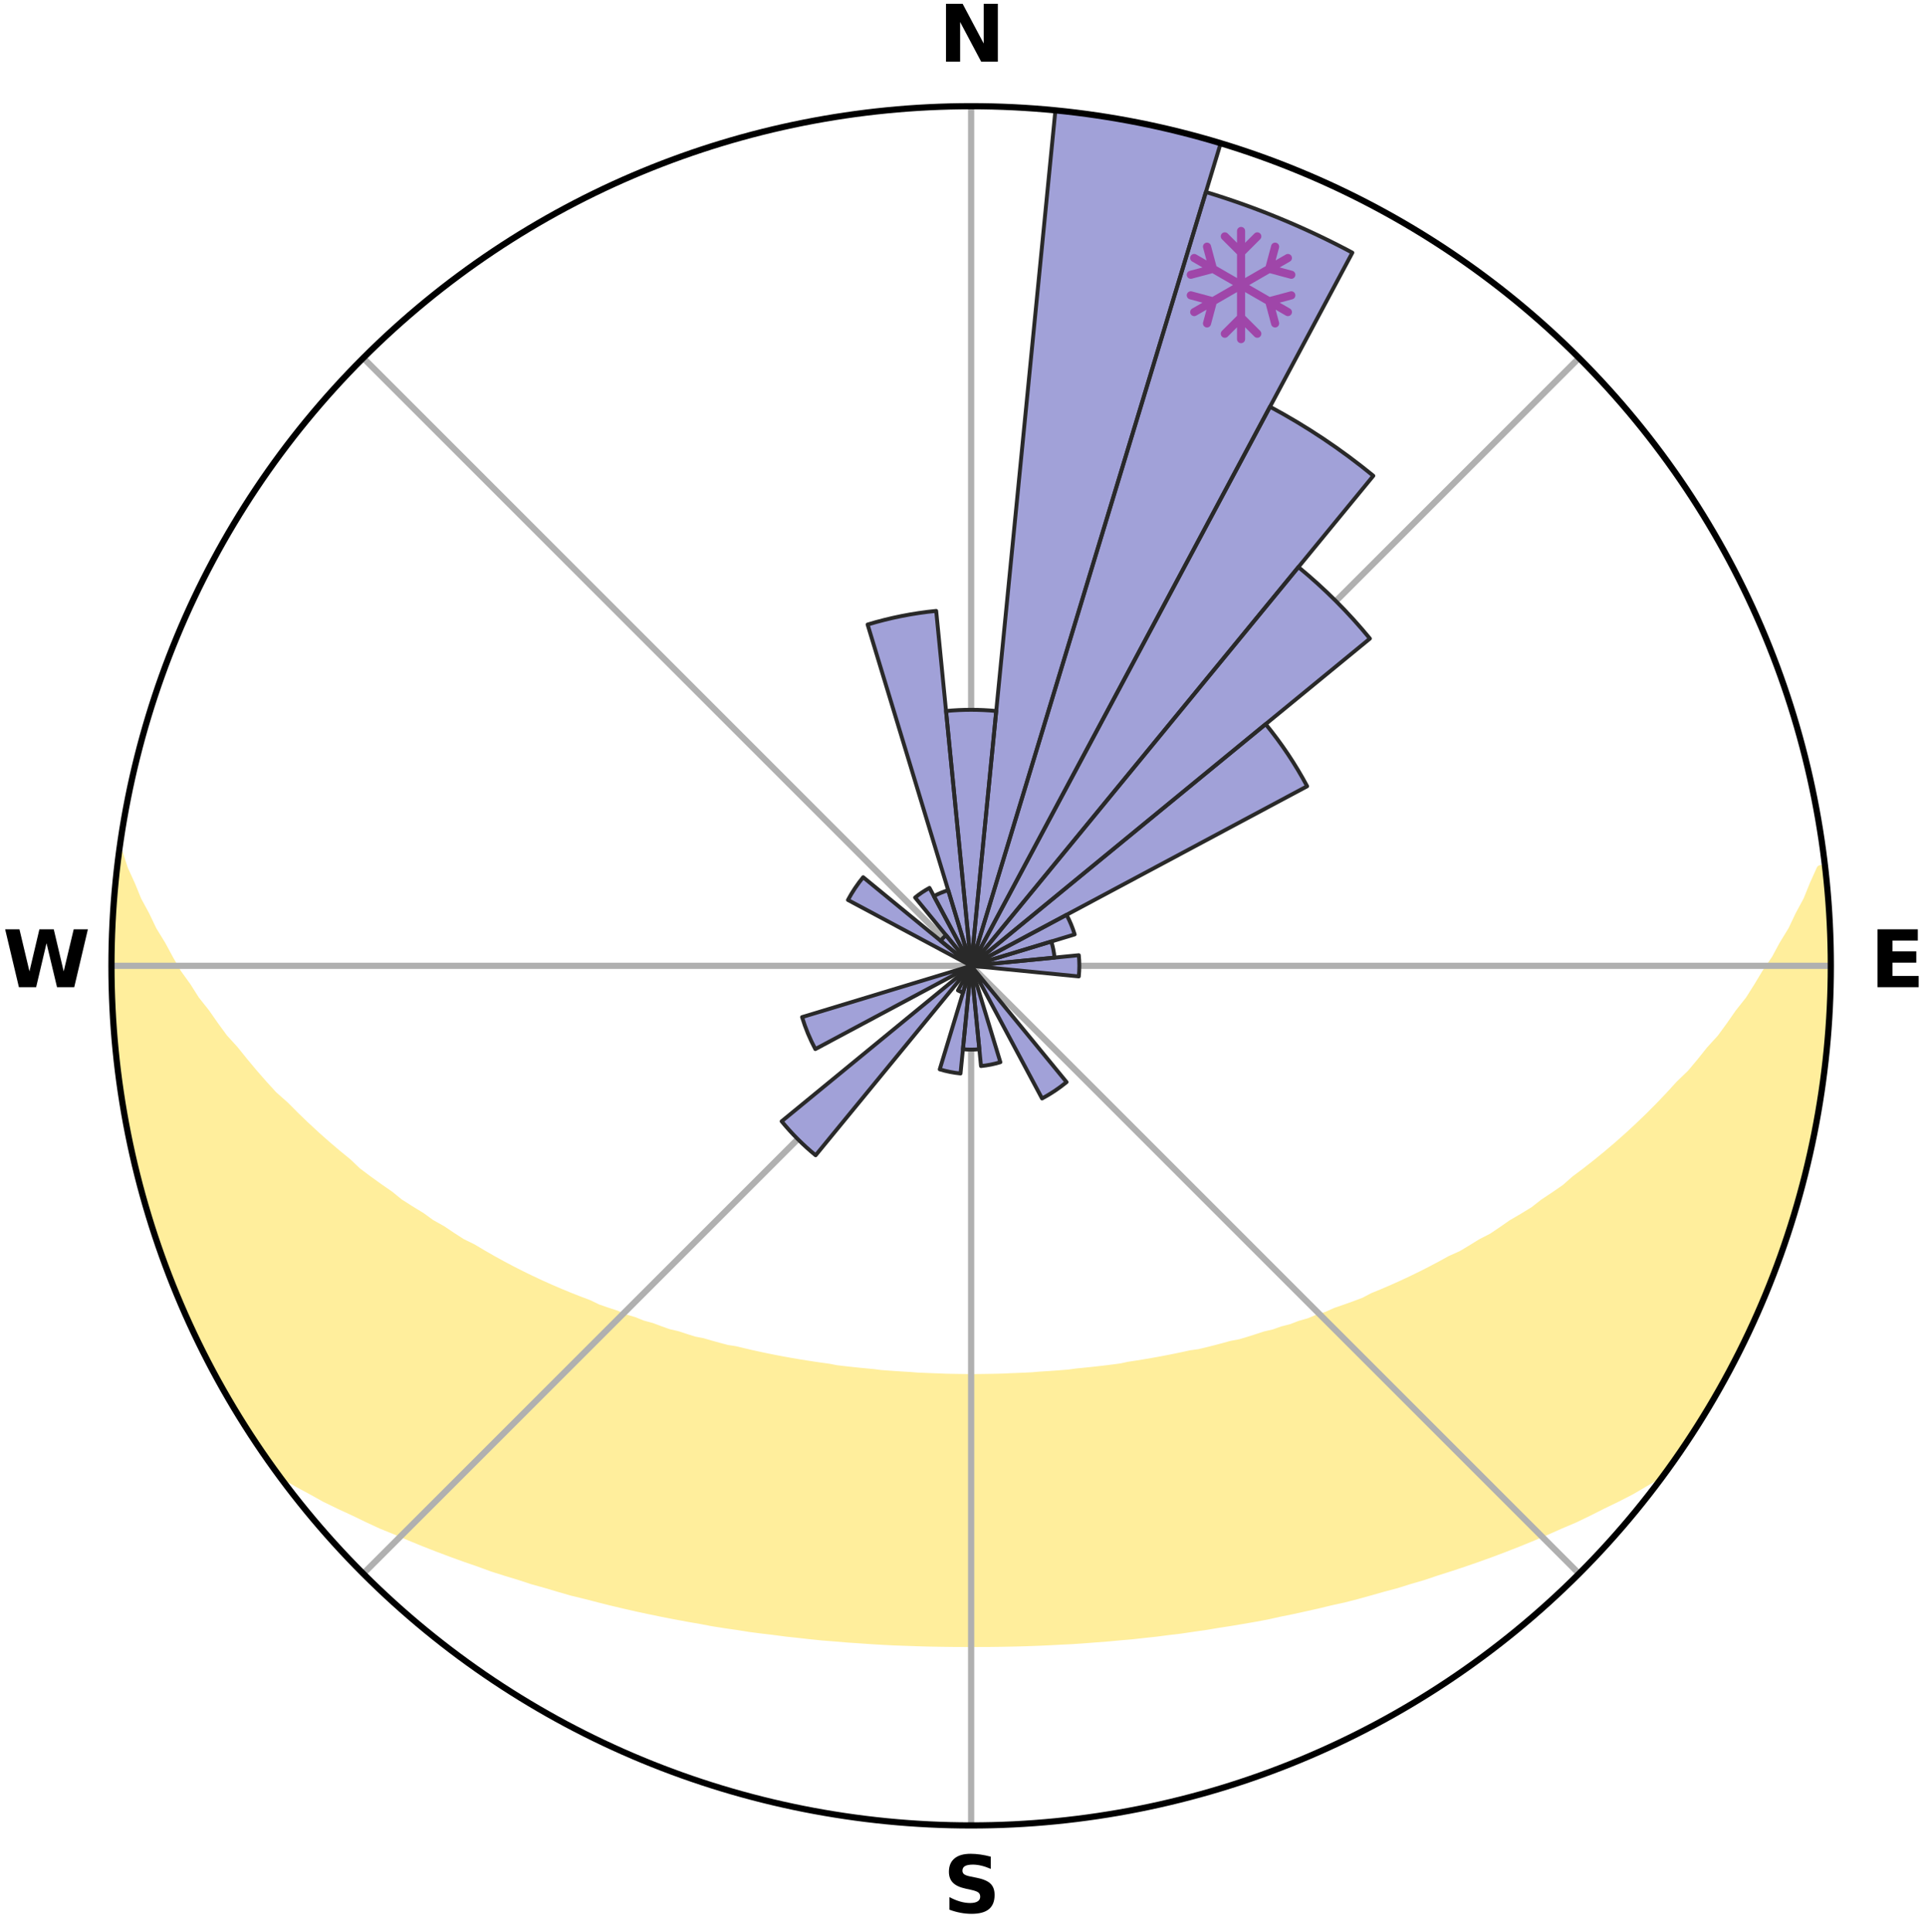 <?xml version="1.0" encoding="utf-8" standalone="no"?>
<!DOCTYPE svg PUBLIC "-//W3C//DTD SVG 1.1//EN"
  "http://www.w3.org/Graphics/SVG/1.1/DTD/svg11.dtd">
<svg xmlns:xlink="http://www.w3.org/1999/xlink" width="248.41pt" height="249.158pt" viewBox="0 0 248.41 249.158" xmlns="http://www.w3.org/2000/svg" version="1.1">
 <title>Ski Rose for Rofanlifte Steinberg</title>
 <defs>
  <style type="text/css">*{stroke-linejoin: round; stroke-linecap: butt}</style>
 </defs>
 <g id="figure_1">
  <g id="patch_1">
   <path d="M 0 249.158 
L 248.41 249.158 
L 248.41 0 
L 0 0 
z
" style="fill: #ffffff"/>
  </g>
  <g id="axes_1">
   <g id="patch_2">
    <path d="M 236.135 124.579 
C 236.135 110.018 233.267 95.599 227.695 82.147 
C 222.122 68.695 213.955 56.471 203.659 46.175 
C 193.363 35.879 181.139 27.711 167.687 22.139 
C 154.235 16.567 139.815 13.699 125.255 13.699 
C 110.694 13.699 96.275 16.567 82.823 22.139 
C 69.371 27.711 57.147 35.879 46.851 46.175 
C 36.555 56.471 28.387 68.695 22.815 82.147 
C 17.243 95.599 14.375 110.018 14.375 124.579 
C 14.375 139.14 17.243 153.559 22.815 167.011 
C 28.387 180.463 36.555 192.687 46.851 202.983 
C 57.147 213.279 69.371 221.447 82.823 227.019 
C 96.275 232.591 110.694 235.459 125.255 235.459 
C 139.815 235.459 154.235 232.591 167.687 227.019 
C 181.139 221.447 193.363 213.279 203.659 202.983 
C 213.955 192.687 222.122 180.463 227.695 167.011 
C 233.267 153.559 236.135 139.14 236.135 124.579 
M 125.255 124.579 
C 125.255 124.579 125.255 124.579 125.255 124.579 
C 125.255 124.579 125.255 124.579 125.255 124.579 
C 125.255 124.579 125.255 124.579 125.255 124.579 
C 125.255 124.579 125.255 124.579 125.255 124.579 
C 125.255 124.579 125.255 124.579 125.255 124.579 
C 125.255 124.579 125.255 124.579 125.255 124.579 
C 125.255 124.579 125.255 124.579 125.255 124.579 
C 125.255 124.579 125.255 124.579 125.255 124.579 
C 125.255 124.579 125.255 124.579 125.255 124.579 
C 125.255 124.579 125.255 124.579 125.255 124.579 
C 125.255 124.579 125.255 124.579 125.255 124.579 
C 125.255 124.579 125.255 124.579 125.255 124.579 
C 125.255 124.579 125.255 124.579 125.255 124.579 
C 125.255 124.579 125.255 124.579 125.255 124.579 
C 125.255 124.579 125.255 124.579 125.255 124.579 
C 125.255 124.579 125.255 124.579 125.255 124.579 
z
" style="fill: #ffffff"/>
   </g>
   <g id="PolyCollection_1">
    <defs>
     <path id="mee3e4b05f8" d="M 235.326 -137.12 
L 234.791 -137.059 
L 233.881 -135.039 
L 233.084 -133.065 
L 232.031 -131.11 
L 231.126 -129.201 
L 229.974 -127.321 
L 228.985 -125.484 
L 227.755 -123.685 
L 226.696 -121.923 
L 225.606 -120.198 
L 224.28 -118.522 
L 223.132 -116.876 
L 221.957 -115.268 
L 220.552 -113.721 
L 219.329 -112.194 
L 218.084 -110.706 
L 216.616 -109.29 
L 215.332 -107.884 
L 214.03 -106.518 
L 212.711 -105.191 
L 211.376 -103.903 
L 210.028 -102.655 
L 208.667 -101.447 
L 207.294 -100.278 
L 205.911 -99.148 
L 204.519 -98.057 
L 203.12 -97.006 
L 201.897 -95.924 
L 200.483 -94.946 
L 199.066 -94.005 
L 197.821 -93.027 
L 196.396 -92.158 
L 194.971 -91.326 
L 193.713 -90.447 
L 192.451 -89.599 
L 191.026 -88.868 
L 189.761 -88.083 
L 188.495 -87.328 
L 187.077 -86.694 
L 185.814 -85.999 
L 184.552 -85.331 
L 183.292 -84.692 
L 182.034 -84.079 
L 180.779 -83.493 
L 179.528 -82.933 
L 178.282 -82.399 
L 177.042 -81.889 
L 175.927 -81.301 
L 174.695 -80.838 
L 173.47 -80.398 
L 172.252 -79.98 
L 171.148 -79.48 
L 169.944 -79.103 
L 168.846 -78.643 
L 167.656 -78.306 
L 166.567 -77.884 
L 165.393 -77.584 
L 164.313 -77.198 
L 163.156 -76.931 
L 162.087 -76.579 
L 161.021 -76.244 
L 159.96 -75.924 
L 158.837 -75.717 
L 157.788 -75.427 
L 156.744 -75.152 
L 155.704 -74.89 
L 154.67 -74.642 
L 153.591 -74.496 
L 152.57 -74.271 
L 151.554 -74.059 
L 150.543 -73.858 
L 149.538 -73.668 
L 148.538 -73.489 
L 147.543 -73.32 
L 146.553 -73.161 
L 145.568 -73.011 
L 144.613 -72.802 
L 143.636 -72.672 
L 142.663 -72.551 
L 141.695 -72.437 
L 140.731 -72.331 
L 139.772 -72.232 
L 138.817 -72.139 
L 137.876 -72.007 
L 136.927 -71.93 
L 135.981 -71.86 
L 135.038 -71.795 
L 134.098 -71.736 
L 133.165 -71.652 
L 132.229 -71.607 
L 131.295 -71.567 
L 130.363 -71.531 
L 129.433 -71.485 
L 128.504 -71.462 
L 127.575 -71.444 
L 126.647 -71.43 
L 125.719 -71.419 
L 124.791 -71.42 
L 123.863 -71.431 
L 122.935 -71.446 
L 122.006 -71.466 
L 121.078 -71.505 
L 120.147 -71.537 
L 119.216 -71.574 
L 118.282 -71.615 
L 117.351 -71.691 
L 116.414 -71.746 
L 115.474 -71.807 
L 114.532 -71.873 
L 113.586 -71.944 
L 112.648 -72.067 
L 111.697 -72.155 
L 110.742 -72.248 
L 109.783 -72.348 
L 108.82 -72.456 
L 107.853 -72.57 
L 106.904 -72.757 
L 105.929 -72.891 
L 104.95 -73.033 
L 103.966 -73.184 
L 102.977 -73.344 
L 101.983 -73.514 
L 100.984 -73.694 
L 99.979 -73.884 
L 98.97 -74.086 
L 97.955 -74.299 
L 96.935 -74.524 
L 95.91 -74.762 
L 94.88 -75.012 
L 93.786 -75.183 
L 92.743 -75.459 
L 91.695 -75.749 
L 90.643 -76.054 
L 89.513 -76.277 
L 88.449 -76.613 
L 87.381 -76.965 
L 86.225 -77.232 
L 85.147 -77.618 
L 84.065 -78.022 
L 82.886 -78.341 
L 81.795 -78.782 
L 80.601 -79.139 
L 79.503 -79.619 
L 78.295 -80.016 
L 77.08 -80.435 
L 75.972 -80.977 
L 74.746 -81.44 
L 73.512 -81.926 
L 72.273 -82.436 
L 71.029 -82.97 
L 69.78 -83.53 
L 68.527 -84.116 
L 67.271 -84.728 
L 66.012 -85.367 
L 64.752 -86.034 
L 63.49 -86.73 
L 62.228 -87.454 
L 60.967 -88.207 
L 59.548 -88.903 
L 58.287 -89.718 
L 57.029 -90.563 
L 55.607 -91.359 
L 54.356 -92.269 
L 52.937 -93.134 
L 51.519 -94.037 
L 50.283 -95.047 
L 48.874 -96.022 
L 47.471 -97.034 
L 46.074 -98.085 
L 44.872 -99.235 
L 43.494 -100.36 
L 42.125 -101.525 
L 40.768 -102.729 
L 39.423 -103.973 
L 38.093 -105.256 
L 36.777 -106.578 
L 35.278 -107.903 
L 33.996 -109.308 
L 32.734 -110.752 
L 31.492 -112.235 
L 30.272 -113.757 
L 28.87 -115.298 
L 27.698 -116.901 
L 26.553 -118.542 
L 25.229 -120.212 
L 24.141 -121.931 
L 22.879 -123.686 
L 21.855 -125.481 
L 20.867 -127.313 
L 19.716 -129.187 
L 18.809 -131.09 
L 17.753 -133.04 
L 16.95 -135.008 
L 16.028 -137.024 
L 15.37 -139.046 
L 15.37 -139.046 
L 15.37 -139.046 
L 15.238 -137.114 
L 14.89 -135.206 
L 14.75 -133.276 
L 14.643 -131.344 
L 14.644 -129.408 
L 14.425 -127.481 
L 14.416 -125.546 
L 14.517 -123.613 
L 14.473 -121.678 
L 14.483 -119.743 
L 14.601 -117.811 
L 14.832 -115.889 
L 14.919 -113.955 
L 15.133 -112.032 
L 15.376 -110.113 
L 15.649 -108.198 
L 15.952 -106.288 
L 16.285 -104.383 
L 16.737 -102.501 
L 17.05 -100.591 
L 17.476 -98.704 
L 17.931 -96.823 
L 18.417 -94.95 
L 19.096 -93.134 
L 19.57 -91.257 
L 20.148 -89.411 
L 20.755 -87.574 
L 21.46 -85.772 
L 22.128 -83.956 
L 22.828 -82.152 
L 23.646 -80.398 
L 24.386 -78.611 
L 25.184 -76.847 
L 26.094 -75.139 
L 26.947 -73.403 
L 27.85 -71.693 
L 28.79 -70.002 
L 29.766 -68.332 
L 30.716 -66.646 
L 31.757 -65.014 
L 32.803 -63.386 
L 33.878 -61.778 
L 35.001 -60.202 
L 36.509 -58.911 
L 38.313 -57.866 
L 40.143 -56.878 
L 41.925 -55.887 
L 43.773 -54.987 
L 45.628 -54.131 
L 47.426 -53.262 
L 49.224 -52.429 
L 51.072 -51.68 
L 52.866 -50.916 
L 54.656 -50.183 
L 56.442 -49.483 
L 58.223 -48.813 
L 59.997 -48.172 
L 61.766 -47.561 
L 63.489 -46.928 
L 65.244 -46.371 
L 66.991 -45.841 
L 68.693 -45.283 
L 70.425 -44.802 
L 72.118 -44.298 
L 73.802 -43.814 
L 75.509 -43.401 
L 77.182 -42.967 
L 78.844 -42.548 
L 80.503 -42.157 
L 82.152 -41.779 
L 83.797 -41.428 
L 85.432 -41.089 
L 87.063 -40.774 
L 88.684 -40.471 
L 90.3 -40.192 
L 91.895 -39.889 
L 93.496 -39.636 
L 95.093 -39.405 
L 96.672 -39.154 
L 98.255 -38.946 
L 99.834 -38.76 
L 101.398 -38.555 
L 102.964 -38.388 
L 104.52 -38.213 
L 106.072 -38.053 
L 107.626 -37.932 
L 109.171 -37.8 
L 110.715 -37.695 
L 112.254 -37.588 
L 113.79 -37.495 
L 115.324 -37.416 
L 116.857 -37.364 
L 118.387 -37.309 
L 119.915 -37.267 
L 121.441 -37.239 
L 122.967 -37.22 
L 124.492 -37.214 
L 126.017 -37.214 
L 127.542 -37.219 
L 129.068 -37.237 
L 130.595 -37.267 
L 132.123 -37.306 
L 133.653 -37.36 
L 135.185 -37.427 
L 136.718 -37.508 
L 138.257 -37.581 
L 139.796 -37.687 
L 141.337 -37.807 
L 142.885 -37.924 
L 144.433 -38.07 
L 145.992 -38.202 
L 147.548 -38.377 
L 149.115 -38.543 
L 150.679 -38.748 
L 152.259 -38.933 
L 153.833 -39.168 
L 155.421 -39.391 
L 157.005 -39.66 
L 158.608 -39.906 
L 160.216 -40.176 
L 161.833 -40.454 
L 163.454 -40.758 
L 165.065 -41.116 
L 166.702 -41.448 
L 168.343 -41.808 
L 169.995 -42.179 
L 171.649 -42.578 
L 173.339 -42.948 
L 175.013 -43.381 
L 176.689 -43.844 
L 178.375 -44.323 
L 180.099 -44.781 
L 181.794 -45.314 
L 183.534 -45.82 
L 185.246 -46.397 
L 187 -46.955 
L 188.762 -47.538 
L 190.531 -48.15 
L 192.307 -48.791 
L 194.088 -49.461 
L 195.875 -50.161 
L 197.666 -50.893 
L 199.46 -51.658 
L 201.257 -52.456 
L 203.107 -53.241 
L 204.905 -54.11 
L 206.701 -55.017 
L 208.553 -55.913 
L 210.392 -56.858 
L 212.16 -57.894 
L 213.969 -58.934 
L 215.52 -60.193 
L 216.619 -61.786 
L 217.704 -63.388 
L 218.718 -65.037 
L 219.784 -66.651 
L 220.772 -68.315 
L 221.701 -70.012 
L 222.642 -71.702 
L 223.529 -73.421 
L 224.482 -75.106 
L 225.298 -76.861 
L 226.135 -78.605 
L 226.901 -80.382 
L 227.671 -82.157 
L 228.394 -83.952 
L 229.069 -85.764 
L 229.698 -87.594 
L 230.385 -89.403 
L 230.977 -91.245 
L 231.468 -93.117 
L 232.079 -94.954 
L 232.48 -96.849 
L 232.978 -98.717 
L 233.466 -100.589 
L 233.891 -102.477 
L 234.146 -104.397 
L 234.496 -106.298 
L 234.823 -108.204 
L 235.111 -110.116 
L 235.359 -112.034 
L 235.566 -113.957 
L 235.739 -115.884 
L 235.875 -117.813 
L 235.976 -119.745 
L 236.042 -121.678 
L 236.071 -123.612 
L 236.065 -125.546 
L 236.024 -127.48 
L 235.953 -129.412 
L 235.844 -131.343 
L 235.703 -133.272 
L 235.532 -135.198 
L 235.326 -137.12 
z
" style="stroke: #ffee9c"/>
    </defs>
    <g clip-path="url(#pd6cc2717fe)">
     <use xlink:href="#mee3e4b05f8" x="0" y="249.158" style="fill: #ffee9c; stroke: #ffee9c"/>
    </g>
   </g>
   <g id="matplotlib.axis_1">
    <g id="xtick_1">
     <g id="line2d_1">
      <path d="M 125.255 124.579 
L 125.255 13.699 
" clip-path="url(#pd6cc2717fe)" style="fill: none; stroke: #b0b0b0; stroke-width: 0.8; stroke-linecap: square"/>
     </g>
     <g id="text_1">
      <!-- N -->
      <g transform="translate(121.07 7.958) scale(0.1 -0.1)">
       <defs>
        <path id="DejaVuSans-Bold-4e" d="M 588 4666 
L 1931 4666 
L 3628 1466 
L 3628 4666 
L 4769 4666 
L 4769 0 
L 3425 0 
L 1728 3200 
L 1728 0 
L 588 0 
L 588 4666 
z
" transform="scale(0.016)"/>
       </defs>
       <use xlink:href="#DejaVuSans-Bold-4e"/>
      </g>
     </g>
    </g>
    <g id="xtick_2">
     <g id="line2d_2">
      <path d="M 125.255 124.579 
L 203.659 46.175 
" clip-path="url(#pd6cc2717fe)" style="fill: none; stroke: #b0b0b0; stroke-width: 0.8; stroke-linecap: square"/>
     </g>
    </g>
    <g id="xtick_3">
     <g id="line2d_3">
      <path d="M 125.255 124.579 
L 236.135 124.579 
" clip-path="url(#pd6cc2717fe)" style="fill: none; stroke: #b0b0b0; stroke-width: 0.8; stroke-linecap: square"/>
     </g>
     <g id="text_2">
      <!-- E -->
      <g transform="translate(241.219 127.338) scale(0.1 -0.1)">
       <defs>
        <path id="DejaVuSans-Bold-45" d="M 588 4666 
L 3834 4666 
L 3834 3756 
L 1791 3756 
L 1791 2888 
L 3713 2888 
L 3713 1978 
L 1791 1978 
L 1791 909 
L 3903 909 
L 3903 0 
L 588 0 
L 588 4666 
z
" transform="scale(0.016)"/>
       </defs>
       <use xlink:href="#DejaVuSans-Bold-45"/>
      </g>
     </g>
    </g>
    <g id="xtick_4">
     <g id="line2d_4">
      <path d="M 125.255 124.579 
L 203.659 202.983 
" clip-path="url(#pd6cc2717fe)" style="fill: none; stroke: #b0b0b0; stroke-width: 0.8; stroke-linecap: square"/>
     </g>
    </g>
    <g id="xtick_5">
     <g id="line2d_5">
      <path d="M 125.255 124.579 
L 125.255 235.459 
" clip-path="url(#pd6cc2717fe)" style="fill: none; stroke: #b0b0b0; stroke-width: 0.8; stroke-linecap: square"/>
     </g>
     <g id="text_3">
      <!-- S -->
      <g transform="translate(121.654 246.718) scale(0.1 -0.1)">
       <defs>
        <path id="DejaVuSans-Bold-53" d="M 3834 4519 
L 3834 3531 
Q 3450 3703 3084 3790 
Q 2719 3878 2394 3878 
Q 1963 3878 1756 3759 
Q 1550 3641 1550 3391 
Q 1550 3203 1689 3098 
Q 1828 2994 2194 2919 
L 2706 2816 
Q 3484 2659 3812 2340 
Q 4141 2022 4141 1434 
Q 4141 663 3683 286 
Q 3225 -91 2284 -91 
Q 1841 -91 1394 -6 
Q 947 78 500 244 
L 500 1259 
Q 947 1022 1364 901 
Q 1781 781 2169 781 
Q 2563 781 2772 912 
Q 2981 1044 2981 1288 
Q 2981 1506 2839 1625 
Q 2697 1744 2272 1838 
L 1806 1941 
Q 1106 2091 782 2419 
Q 459 2747 459 3303 
Q 459 4000 909 4375 
Q 1359 4750 2203 4750 
Q 2588 4750 2994 4692 
Q 3400 4634 3834 4519 
z
" transform="scale(0.016)"/>
       </defs>
       <use xlink:href="#DejaVuSans-Bold-53"/>
      </g>
     </g>
    </g>
    <g id="xtick_6">
     <g id="line2d_6">
      <path d="M 125.255 124.579 
L 46.851 202.983 
" clip-path="url(#pd6cc2717fe)" style="fill: none; stroke: #b0b0b0; stroke-width: 0.8; stroke-linecap: square"/>
     </g>
    </g>
    <g id="xtick_7">
     <g id="line2d_7">
      <path d="M 125.255 124.579 
L 14.375 124.579 
" clip-path="url(#pd6cc2717fe)" style="fill: none; stroke: #b0b0b0; stroke-width: 0.8; stroke-linecap: square"/>
     </g>
     <g id="text_4">
      <!-- W -->
      <g transform="translate(0.36 127.338) scale(0.1 -0.1)">
       <defs>
        <path id="DejaVuSans-Bold-57" d="M 191 4666 
L 1344 4666 
L 2150 1275 
L 2950 4666 
L 4109 4666 
L 4909 1275 
L 5716 4666 
L 6859 4666 
L 5759 0 
L 4372 0 
L 3525 3547 
L 2688 0 
L 1300 0 
L 191 4666 
z
" transform="scale(0.016)"/>
       </defs>
       <use xlink:href="#DejaVuSans-Bold-57"/>
      </g>
     </g>
    </g>
    <g id="xtick_8">
     <g id="line2d_8">
      <path d="M 125.255 124.579 
L 46.851 46.175 
" clip-path="url(#pd6cc2717fe)" style="fill: none; stroke: #b0b0b0; stroke-width: 0.8; stroke-linecap: square"/>
     </g>
    </g>
   </g>
   <g id="matplotlib.axis_2"/>
   <g id="patch_3">
    <path d="M 125.255 124.579 
C 125.255 124.579 125.255 124.579 125.255 124.579 
C 125.255 124.579 125.255 124.579 125.255 124.579 
L 125.255 124.579 
C 125.255 124.579 125.255 124.579 125.255 124.579 
C 125.255 124.579 125.255 124.579 125.255 124.579 
z
" clip-path="url(#pd6cc2717fe)" style="fill: #d9d9d9"/>
   </g>
   <g id="patch_4">
    <path d="M 125.255 124.579 
C 125.255 124.579 125.255 124.579 125.255 124.579 
C 125.255 124.579 125.255 124.579 125.255 124.579 
L 125.255 124.579 
C 125.255 124.579 125.255 124.579 125.255 124.579 
C 125.255 124.579 125.255 124.579 125.255 124.579 
z
" clip-path="url(#pd6cc2717fe)" style="fill: #d9d9d9"/>
   </g>
   <g id="patch_5">
    <path d="M 125.255 124.579 
C 125.255 124.579 125.255 124.579 125.255 124.579 
C 125.255 124.579 125.255 124.579 125.255 124.579 
L 125.255 124.579 
C 125.255 124.579 125.255 124.579 125.255 124.579 
C 125.255 124.579 125.255 124.579 125.255 124.579 
z
" clip-path="url(#pd6cc2717fe)" style="fill: #d9d9d9"/>
   </g>
   <g id="patch_6">
    <path d="M 125.255 124.579 
C 125.255 124.579 125.255 124.579 125.255 124.579 
C 125.255 124.579 125.255 124.579 125.255 124.579 
L 125.255 124.579 
C 125.255 124.579 125.255 124.579 125.255 124.579 
C 125.255 124.579 125.255 124.579 125.255 124.579 
z
" clip-path="url(#pd6cc2717fe)" style="fill: #d9d9d9"/>
   </g>
   <g id="patch_7">
    <path d="M 125.255 124.579 
C 125.255 124.579 125.255 124.579 125.255 124.579 
C 125.255 124.579 125.255 124.579 125.255 124.579 
L 125.255 124.579 
C 125.255 124.579 125.255 124.579 125.255 124.579 
C 125.255 124.579 125.255 124.579 125.255 124.579 
z
" clip-path="url(#pd6cc2717fe)" style="fill: #d9d9d9"/>
   </g>
   <g id="patch_8">
    <path d="M 125.255 124.579 
C 125.255 124.579 125.255 124.579 125.255 124.579 
C 125.255 124.579 125.255 124.579 125.255 124.579 
L 125.255 124.579 
C 125.255 124.579 125.255 124.579 125.255 124.579 
C 125.255 124.579 125.255 124.579 125.255 124.579 
z
" clip-path="url(#pd6cc2717fe)" style="fill: #d9d9d9"/>
   </g>
   <g id="patch_9">
    <path d="M 125.255 124.579 
C 125.255 124.579 125.255 124.579 125.255 124.579 
C 125.255 124.579 125.255 124.579 125.255 124.579 
L 125.255 124.579 
C 125.255 124.579 125.255 124.579 125.255 124.579 
C 125.255 124.579 125.255 124.579 125.255 124.579 
z
" clip-path="url(#pd6cc2717fe)" style="fill: #d9d9d9"/>
   </g>
   <g id="patch_10">
    <path d="M 125.255 124.579 
C 125.255 124.579 125.255 124.579 125.255 124.579 
C 125.255 124.579 125.255 124.579 125.255 124.579 
L 125.255 124.579 
C 125.255 124.579 125.255 124.579 125.255 124.579 
C 125.255 124.579 125.255 124.579 125.255 124.579 
z
" clip-path="url(#pd6cc2717fe)" style="fill: #d9d9d9"/>
   </g>
   <g id="patch_11">
    <path d="M 125.255 124.579 
C 125.255 124.579 125.255 124.579 125.255 124.579 
C 125.255 124.579 125.255 124.579 125.255 124.579 
L 125.255 124.579 
C 125.255 124.579 125.255 124.579 125.255 124.579 
C 125.255 124.579 125.255 124.579 125.255 124.579 
z
" clip-path="url(#pd6cc2717fe)" style="fill: #d9d9d9"/>
   </g>
   <g id="patch_12">
    <path d="M 125.255 124.579 
C 125.255 124.579 125.255 124.579 125.255 124.579 
C 125.255 124.579 125.255 124.579 125.255 124.579 
L 125.255 124.579 
C 125.255 124.579 125.255 124.579 125.255 124.579 
C 125.255 124.579 125.255 124.579 125.255 124.579 
z
" clip-path="url(#pd6cc2717fe)" style="fill: #d9d9d9"/>
   </g>
   <g id="patch_13">
    <path d="M 125.255 124.579 
C 125.255 124.579 125.255 124.579 125.255 124.579 
C 125.255 124.579 125.255 124.579 125.255 124.579 
L 125.255 124.579 
C 125.255 124.579 125.255 124.579 125.255 124.579 
C 125.255 124.579 125.255 124.579 125.255 124.579 
z
" clip-path="url(#pd6cc2717fe)" style="fill: #d9d9d9"/>
   </g>
   <g id="patch_14">
    <path d="M 125.255 124.579 
C 125.255 124.579 125.255 124.579 125.255 124.579 
C 125.255 124.579 125.255 124.579 125.255 124.579 
L 125.255 124.579 
C 125.255 124.579 125.255 124.579 125.255 124.579 
C 125.255 124.579 125.255 124.579 125.255 124.579 
z
" clip-path="url(#pd6cc2717fe)" style="fill: #d9d9d9"/>
   </g>
   <g id="patch_15">
    <path d="M 125.255 124.579 
C 125.255 124.579 125.255 124.579 125.255 124.579 
C 125.255 124.579 125.255 124.579 125.255 124.579 
L 125.255 124.579 
C 125.255 124.579 125.255 124.579 125.255 124.579 
C 125.255 124.579 125.255 124.579 125.255 124.579 
z
" clip-path="url(#pd6cc2717fe)" style="fill: #d9d9d9"/>
   </g>
   <g id="patch_16">
    <path d="M 125.255 124.579 
C 125.255 124.579 125.255 124.579 125.255 124.579 
C 125.255 124.579 125.255 124.579 125.255 124.579 
L 125.255 124.579 
C 125.255 124.579 125.255 124.579 125.255 124.579 
C 125.255 124.579 125.255 124.579 125.255 124.579 
z
" clip-path="url(#pd6cc2717fe)" style="fill: #d9d9d9"/>
   </g>
   <g id="patch_17">
    <path d="M 125.255 124.579 
C 125.255 124.579 125.255 124.579 125.255 124.579 
C 125.255 124.579 125.255 124.579 125.255 124.579 
L 125.255 124.579 
C 125.255 124.579 125.255 124.579 125.255 124.579 
C 125.255 124.579 125.255 124.579 125.255 124.579 
z
" clip-path="url(#pd6cc2717fe)" style="fill: #d9d9d9"/>
   </g>
   <g id="patch_18">
    <path d="M 125.255 124.579 
C 125.255 124.579 125.255 124.579 125.255 124.579 
C 125.255 124.579 125.255 124.579 125.255 124.579 
L 125.255 124.579 
C 125.255 124.579 125.255 124.579 125.255 124.579 
C 125.255 124.579 125.255 124.579 125.255 124.579 
z
" clip-path="url(#pd6cc2717fe)" style="fill: #d9d9d9"/>
   </g>
   <g id="patch_19">
    <path d="M 125.255 124.579 
C 125.255 124.579 125.255 124.579 125.255 124.579 
C 125.255 124.579 125.255 124.579 125.255 124.579 
L 125.255 124.579 
C 125.255 124.579 125.255 124.579 125.255 124.579 
C 125.255 124.579 125.255 124.579 125.255 124.579 
z
" clip-path="url(#pd6cc2717fe)" style="fill: #d9d9d9"/>
   </g>
   <g id="patch_20">
    <path d="M 125.255 124.579 
C 125.255 124.579 125.255 124.579 125.255 124.579 
C 125.255 124.579 125.255 124.579 125.255 124.579 
L 125.255 124.579 
C 125.255 124.579 125.255 124.579 125.255 124.579 
C 125.255 124.579 125.255 124.579 125.255 124.579 
z
" clip-path="url(#pd6cc2717fe)" style="fill: #d9d9d9"/>
   </g>
   <g id="patch_21">
    <path d="M 125.255 124.579 
C 125.255 124.579 125.255 124.579 125.255 124.579 
C 125.255 124.579 125.255 124.579 125.255 124.579 
L 125.255 124.579 
C 125.255 124.579 125.255 124.579 125.255 124.579 
C 125.255 124.579 125.255 124.579 125.255 124.579 
z
" clip-path="url(#pd6cc2717fe)" style="fill: #d9d9d9"/>
   </g>
   <g id="patch_22">
    <path d="M 125.255 124.579 
C 125.255 124.579 125.255 124.579 125.255 124.579 
C 125.255 124.579 125.255 124.579 125.255 124.579 
L 125.255 124.579 
C 125.255 124.579 125.255 124.579 125.255 124.579 
C 125.255 124.579 125.255 124.579 125.255 124.579 
z
" clip-path="url(#pd6cc2717fe)" style="fill: #d9d9d9"/>
   </g>
   <g id="patch_23">
    <path d="M 125.255 124.579 
C 125.255 124.579 125.255 124.579 125.255 124.579 
C 125.255 124.579 125.255 124.579 125.255 124.579 
L 125.255 124.579 
C 125.255 124.579 125.255 124.579 125.255 124.579 
C 125.255 124.579 125.255 124.579 125.255 124.579 
z
" clip-path="url(#pd6cc2717fe)" style="fill: #d9d9d9"/>
   </g>
   <g id="patch_24">
    <path d="M 125.255 124.579 
C 125.255 124.579 125.255 124.579 125.255 124.579 
C 125.255 124.579 125.255 124.579 125.255 124.579 
L 125.255 124.579 
C 125.255 124.579 125.255 124.579 125.255 124.579 
C 125.255 124.579 125.255 124.579 125.255 124.579 
z
" clip-path="url(#pd6cc2717fe)" style="fill: #d9d9d9"/>
   </g>
   <g id="patch_25">
    <path d="M 125.255 124.579 
C 125.255 124.579 125.255 124.579 125.255 124.579 
C 125.255 124.579 125.255 124.579 125.255 124.579 
L 125.255 124.579 
C 125.255 124.579 125.255 124.579 125.255 124.579 
C 125.255 124.579 125.255 124.579 125.255 124.579 
z
" clip-path="url(#pd6cc2717fe)" style="fill: #d9d9d9"/>
   </g>
   <g id="patch_26">
    <path d="M 125.255 124.579 
C 125.255 124.579 125.255 124.579 125.255 124.579 
C 125.255 124.579 125.255 124.579 125.255 124.579 
L 125.255 124.579 
C 125.255 124.579 125.255 124.579 125.255 124.579 
C 125.255 124.579 125.255 124.579 125.255 124.579 
z
" clip-path="url(#pd6cc2717fe)" style="fill: #d9d9d9"/>
   </g>
   <g id="patch_27">
    <path d="M 125.255 124.579 
C 125.255 124.579 125.255 124.579 125.255 124.579 
C 125.255 124.579 125.255 124.579 125.255 124.579 
L 125.255 124.579 
C 125.255 124.579 125.255 124.579 125.255 124.579 
C 125.255 124.579 125.255 124.579 125.255 124.579 
z
" clip-path="url(#pd6cc2717fe)" style="fill: #d9d9d9"/>
   </g>
   <g id="patch_28">
    <path d="M 125.255 124.579 
C 125.255 124.579 125.255 124.579 125.255 124.579 
C 125.255 124.579 125.255 124.579 125.255 124.579 
L 125.255 124.579 
C 125.255 124.579 125.255 124.579 125.255 124.579 
C 125.255 124.579 125.255 124.579 125.255 124.579 
z
" clip-path="url(#pd6cc2717fe)" style="fill: #d9d9d9"/>
   </g>
   <g id="patch_29">
    <path d="M 125.255 124.579 
C 125.255 124.579 125.255 124.579 125.255 124.579 
C 125.255 124.579 125.255 124.579 125.255 124.579 
L 125.255 124.579 
C 125.255 124.579 125.255 124.579 125.255 124.579 
C 125.255 124.579 125.255 124.579 125.255 124.579 
z
" clip-path="url(#pd6cc2717fe)" style="fill: #d9d9d9"/>
   </g>
   <g id="patch_30">
    <path d="M 125.255 124.579 
C 125.255 124.579 125.255 124.579 125.255 124.579 
C 125.255 124.579 125.255 124.579 125.255 124.579 
L 125.255 124.579 
C 125.255 124.579 125.255 124.579 125.255 124.579 
C 125.255 124.579 125.255 124.579 125.255 124.579 
z
" clip-path="url(#pd6cc2717fe)" style="fill: #d9d9d9"/>
   </g>
   <g id="patch_31">
    <path d="M 125.255 124.579 
C 125.255 124.579 125.255 124.579 125.255 124.579 
C 125.255 124.579 125.255 124.579 125.255 124.579 
L 125.255 124.579 
C 125.255 124.579 125.255 124.579 125.255 124.579 
C 125.255 124.579 125.255 124.579 125.255 124.579 
z
" clip-path="url(#pd6cc2717fe)" style="fill: #d9d9d9"/>
   </g>
   <g id="patch_32">
    <path d="M 125.255 124.579 
C 125.255 124.579 125.255 124.579 125.255 124.579 
C 125.255 124.579 125.255 124.579 125.255 124.579 
L 125.255 124.579 
C 125.255 124.579 125.255 124.579 125.255 124.579 
C 125.255 124.579 125.255 124.579 125.255 124.579 
z
" clip-path="url(#pd6cc2717fe)" style="fill: #d9d9d9"/>
   </g>
   <g id="patch_33">
    <path d="M 125.255 124.579 
C 125.255 124.579 125.255 124.579 125.255 124.579 
C 125.255 124.579 125.255 124.579 125.255 124.579 
L 125.255 124.579 
C 125.255 124.579 125.255 124.579 125.255 124.579 
C 125.255 124.579 125.255 124.579 125.255 124.579 
z
" clip-path="url(#pd6cc2717fe)" style="fill: #d9d9d9"/>
   </g>
   <g id="patch_34">
    <path d="M 125.255 124.579 
C 125.255 124.579 125.255 124.579 125.255 124.579 
C 125.255 124.579 125.255 124.579 125.255 124.579 
L 125.255 124.579 
C 125.255 124.579 125.255 124.579 125.255 124.579 
C 125.255 124.579 125.255 124.579 125.255 124.579 
z
" clip-path="url(#pd6cc2717fe)" style="fill: #d9d9d9"/>
   </g>
   <g id="patch_35">
    <path d="M 125.255 124.579 
C 125.255 124.579 125.255 124.579 125.255 124.579 
C 125.255 124.579 125.255 124.579 125.255 124.579 
L 128.492 91.715 
C 127.416 91.609 126.336 91.556 125.255 91.556 
C 124.174 91.556 123.094 91.609 122.018 91.715 
z
" clip-path="url(#pd6cc2717fe)" style="fill: #a1a1d8"/>
   </g>
   <g id="patch_36">
    <path d="M 125.255 124.579 
C 125.255 124.579 125.255 124.579 125.255 124.579 
C 125.255 124.579 125.255 124.579 125.255 124.579 
L 157.442 18.474 
C 153.969 17.42 150.446 16.538 146.886 15.83 
C 143.327 15.122 139.735 14.589 136.123 14.233 
z
" clip-path="url(#pd6cc2717fe)" style="fill: #a1a1d8"/>
   </g>
   <g id="patch_37">
    <path d="M 125.255 124.579 
C 125.255 124.579 125.255 124.579 125.255 124.579 
C 125.255 124.579 125.255 124.579 125.255 124.579 
L 174.423 32.591 
C 171.412 30.982 168.324 29.521 165.17 28.215 
C 162.016 26.908 158.8 25.758 155.533 24.767 
z
" clip-path="url(#pd6cc2717fe)" style="fill: #a1a1d8"/>
   </g>
   <g id="patch_38">
    <path d="M 125.255 124.579 
C 125.255 124.579 125.255 124.579 125.255 124.579 
C 125.255 124.579 125.255 124.579 125.255 124.579 
L 177.128 61.372 
C 175.059 59.674 172.908 58.079 170.683 56.592 
C 168.457 55.105 166.16 53.728 163.8 52.466 
z
" clip-path="url(#pd6cc2717fe)" style="fill: #a1a1d8"/>
   </g>
   <g id="patch_39">
    <path d="M 125.255 124.579 
C 125.255 124.579 125.255 124.579 125.255 124.579 
C 125.255 124.579 125.255 124.579 125.255 124.579 
L 176.688 82.369 
C 175.306 80.686 173.843 79.071 172.303 77.531 
C 170.763 75.991 169.148 74.528 167.465 73.146 
z
" clip-path="url(#pd6cc2717fe)" style="fill: #a1a1d8"/>
   </g>
   <g id="patch_40">
    <path d="M 125.255 124.579 
C 125.255 124.579 125.255 124.579 125.255 124.579 
C 125.255 124.579 125.255 124.579 125.255 124.579 
L 168.592 101.415 
C 167.834 99.996 167.007 98.616 166.113 97.278 
C 165.22 95.941 164.261 94.648 163.241 93.405 
z
" clip-path="url(#pd6cc2717fe)" style="fill: #a1a1d8"/>
   </g>
   <g id="patch_41">
    <path d="M 125.255 124.579 
C 125.255 124.579 125.255 124.579 125.255 124.579 
C 125.255 124.579 125.255 124.579 125.255 124.579 
L 138.609 120.528 
C 138.476 120.091 138.322 119.661 138.147 119.239 
C 137.973 118.817 137.777 118.404 137.562 118.001 
z
" clip-path="url(#pd6cc2717fe)" style="fill: #a1a1d8"/>
   </g>
   <g id="patch_42">
    <path d="M 125.255 124.579 
C 125.255 124.579 125.255 124.579 125.255 124.579 
C 125.255 124.579 125.255 124.579 125.255 124.579 
L 136.012 123.52 
C 135.977 123.167 135.926 122.817 135.856 122.47 
C 135.787 122.123 135.701 121.78 135.599 121.441 
z
" clip-path="url(#pd6cc2717fe)" style="fill: #a1a1d8"/>
   </g>
   <g id="patch_43">
    <path d="M 125.255 124.579 
C 125.255 124.579 125.255 124.579 125.255 124.579 
C 125.255 124.579 125.255 124.579 125.255 124.579 
L 139.142 125.947 
C 139.187 125.492 139.21 125.036 139.21 124.579 
C 139.21 124.122 139.187 123.666 139.142 123.211 
z
" clip-path="url(#pd6cc2717fe)" style="fill: #a1a1d8"/>
   </g>
   <g id="patch_44">
    <path d="M 125.255 124.579 
C 125.255 124.579 125.255 124.579 125.255 124.579 
C 125.255 124.579 125.255 124.579 125.255 124.579 
L 125.255 124.579 
C 125.255 124.579 125.255 124.579 125.255 124.579 
C 125.255 124.579 125.255 124.579 125.255 124.579 
z
" clip-path="url(#pd6cc2717fe)" style="fill: #a1a1d8"/>
   </g>
   <g id="patch_45">
    <path d="M 125.255 124.579 
C 125.255 124.579 125.255 124.579 125.255 124.579 
C 125.255 124.579 125.255 124.579 125.255 124.579 
L 125.255 124.579 
C 125.255 124.579 125.255 124.579 125.255 124.579 
C 125.255 124.579 125.255 124.579 125.255 124.579 
z
" clip-path="url(#pd6cc2717fe)" style="fill: #a1a1d8"/>
   </g>
   <g id="patch_46">
    <path d="M 125.255 124.579 
C 125.255 124.579 125.255 124.579 125.255 124.579 
C 125.255 124.579 125.255 124.579 125.255 124.579 
L 125.255 124.579 
C 125.255 124.579 125.255 124.579 125.255 124.579 
C 125.255 124.579 125.255 124.579 125.255 124.579 
z
" clip-path="url(#pd6cc2717fe)" style="fill: #a1a1d8"/>
   </g>
   <g id="patch_47">
    <path d="M 125.255 124.579 
C 125.255 124.579 125.255 124.579 125.255 124.579 
C 125.255 124.579 125.255 124.579 125.255 124.579 
L 125.255 124.579 
C 125.255 124.579 125.255 124.579 125.255 124.579 
C 125.255 124.579 125.255 124.579 125.255 124.579 
z
" clip-path="url(#pd6cc2717fe)" style="fill: #a1a1d8"/>
   </g>
   <g id="patch_48">
    <path d="M 125.255 124.579 
C 125.255 124.579 125.255 124.579 125.255 124.579 
C 125.255 124.579 125.255 124.579 125.255 124.579 
L 134.402 141.691 
C 134.962 141.392 135.507 141.065 136.035 140.712 
C 136.563 140.36 137.073 139.981 137.564 139.578 
z
" clip-path="url(#pd6cc2717fe)" style="fill: #a1a1d8"/>
   </g>
   <g id="patch_49">
    <path d="M 125.255 124.579 
C 125.255 124.579 125.255 124.579 125.255 124.579 
C 125.255 124.579 125.255 124.579 125.255 124.579 
L 125.255 124.579 
C 125.255 124.579 125.255 124.579 125.255 124.579 
C 125.255 124.579 125.255 124.579 125.255 124.579 
z
" clip-path="url(#pd6cc2717fe)" style="fill: #a1a1d8"/>
   </g>
   <g id="patch_50">
    <path d="M 125.255 124.579 
C 125.255 124.579 125.255 124.579 125.255 124.579 
C 125.255 124.579 125.255 124.579 125.255 124.579 
L 126.528 137.508 
C 126.951 137.466 127.372 137.404 127.789 137.321 
C 128.206 137.238 128.619 137.134 129.026 137.011 
z
" clip-path="url(#pd6cc2717fe)" style="fill: #a1a1d8"/>
   </g>
   <g id="patch_51">
    <path d="M 125.255 124.579 
C 125.255 124.579 125.255 124.579 125.255 124.579 
C 125.255 124.579 125.255 124.579 125.255 124.579 
L 124.195 135.336 
C 124.547 135.371 124.901 135.388 125.255 135.388 
C 125.609 135.388 125.962 135.371 126.314 135.336 
z
" clip-path="url(#pd6cc2717fe)" style="fill: #a1a1d8"/>
   </g>
   <g id="patch_52">
    <path d="M 125.255 124.579 
C 125.255 124.579 125.255 124.579 125.255 124.579 
C 125.255 124.579 125.255 124.579 125.255 124.579 
L 121.204 137.933 
C 121.641 138.066 122.084 138.177 122.532 138.266 
C 122.98 138.355 123.432 138.422 123.887 138.467 
z
" clip-path="url(#pd6cc2717fe)" style="fill: #a1a1d8"/>
   </g>
   <g id="patch_53">
    <path d="M 125.255 124.579 
C 125.255 124.579 125.255 124.579 125.255 124.579 
C 125.255 124.579 125.255 124.579 125.255 124.579 
L 123.556 127.757 
C 123.66 127.812 123.767 127.863 123.876 127.908 
C 123.985 127.953 124.096 127.993 124.209 128.027 
z
" clip-path="url(#pd6cc2717fe)" style="fill: #a1a1d8"/>
   </g>
   <g id="patch_54">
    <path d="M 125.255 124.579 
C 125.255 124.579 125.255 124.579 125.255 124.579 
C 125.255 124.579 125.255 124.579 125.255 124.579 
L 125.255 124.579 
C 125.255 124.579 125.255 124.579 125.255 124.579 
C 125.255 124.579 125.255 124.579 125.255 124.579 
z
" clip-path="url(#pd6cc2717fe)" style="fill: #a1a1d8"/>
   </g>
   <g id="patch_55">
    <path d="M 125.255 124.579 
C 125.255 124.579 125.255 124.579 125.255 124.579 
C 125.255 124.579 125.255 124.579 125.255 124.579 
L 100.814 144.637 
C 101.471 145.437 102.166 146.204 102.898 146.936 
C 103.63 147.668 104.397 148.363 105.197 149.019 
z
" clip-path="url(#pd6cc2717fe)" style="fill: #a1a1d8"/>
   </g>
   <g id="patch_56">
    <path d="M 125.255 124.579 
C 125.255 124.579 125.255 124.579 125.255 124.579 
C 125.255 124.579 125.255 124.579 125.255 124.579 
L 125.255 124.579 
C 125.255 124.579 125.255 124.579 125.255 124.579 
C 125.255 124.579 125.255 124.579 125.255 124.579 
z
" clip-path="url(#pd6cc2717fe)" style="fill: #a1a1d8"/>
   </g>
   <g id="patch_57">
    <path d="M 125.255 124.579 
C 125.255 124.579 125.255 124.579 125.255 124.579 
C 125.255 124.579 125.255 124.579 125.255 124.579 
L 103.448 131.194 
C 103.665 131.908 103.916 132.611 104.201 133.3 
C 104.487 133.989 104.806 134.663 105.158 135.321 
z
" clip-path="url(#pd6cc2717fe)" style="fill: #a1a1d8"/>
   </g>
   <g id="patch_58">
    <path d="M 125.255 124.579 
C 125.255 124.579 125.255 124.579 125.255 124.579 
C 125.255 124.579 125.255 124.579 125.255 124.579 
L 125.255 124.579 
C 125.255 124.579 125.255 124.579 125.255 124.579 
C 125.255 124.579 125.255 124.579 125.255 124.579 
z
" clip-path="url(#pd6cc2717fe)" style="fill: #a1a1d8"/>
   </g>
   <g id="patch_59">
    <path d="M 125.255 124.579 
C 125.255 124.579 125.255 124.579 125.255 124.579 
C 125.255 124.579 125.255 124.579 125.255 124.579 
L 125.255 124.579 
C 125.255 124.579 125.255 124.579 125.255 124.579 
C 125.255 124.579 125.255 124.579 125.255 124.579 
z
" clip-path="url(#pd6cc2717fe)" style="fill: #a1a1d8"/>
   </g>
   <g id="patch_60">
    <path d="M 125.255 124.579 
C 125.255 124.579 125.255 124.579 125.255 124.579 
C 125.255 124.579 125.255 124.579 125.255 124.579 
L 125.255 124.579 
C 125.255 124.579 125.255 124.579 125.255 124.579 
C 125.255 124.579 125.255 124.579 125.255 124.579 
z
" clip-path="url(#pd6cc2717fe)" style="fill: #a1a1d8"/>
   </g>
   <g id="patch_61">
    <path d="M 125.255 124.579 
C 125.255 124.579 125.255 124.579 125.255 124.579 
C 125.255 124.579 125.255 124.579 125.255 124.579 
L 125.255 124.579 
C 125.255 124.579 125.255 124.579 125.255 124.579 
C 125.255 124.579 125.255 124.579 125.255 124.579 
z
" clip-path="url(#pd6cc2717fe)" style="fill: #a1a1d8"/>
   </g>
   <g id="patch_62">
    <path d="M 125.255 124.579 
C 125.255 124.579 125.255 124.579 125.255 124.579 
C 125.255 124.579 125.255 124.579 125.255 124.579 
L 111.329 113.15 
C 110.955 113.606 110.603 114.08 110.275 114.57 
C 109.948 115.06 109.644 115.567 109.367 116.087 
z
" clip-path="url(#pd6cc2717fe)" style="fill: #a1a1d8"/>
   </g>
   <g id="patch_63">
    <path d="M 125.255 124.579 
C 125.255 124.579 125.255 124.579 125.255 124.579 
C 125.255 124.579 125.255 124.579 125.255 124.579 
L 122.022 120.64 
C 121.893 120.746 121.77 120.858 121.652 120.976 
C 121.534 121.094 121.422 121.218 121.316 121.346 
z
" clip-path="url(#pd6cc2717fe)" style="fill: #a1a1d8"/>
   </g>
   <g id="patch_64">
    <path d="M 125.255 124.579 
C 125.255 124.579 125.255 124.579 125.255 124.579 
C 125.255 124.579 125.255 124.579 125.255 124.579 
L 119.884 114.53 
C 119.555 114.706 119.235 114.898 118.925 115.105 
C 118.615 115.312 118.315 115.535 118.027 115.771 
z
" clip-path="url(#pd6cc2717fe)" style="fill: #a1a1d8"/>
   </g>
   <g id="patch_65">
    <path d="M 125.255 124.579 
C 125.255 124.579 125.255 124.579 125.255 124.579 
C 125.255 124.579 125.255 124.579 125.255 124.579 
L 122.297 114.827 
C 121.977 114.924 121.663 115.036 121.355 115.164 
C 121.047 115.291 120.745 115.434 120.451 115.591 
z
" clip-path="url(#pd6cc2717fe)" style="fill: #a1a1d8"/>
   </g>
   <g id="patch_66">
    <path d="M 125.255 124.579 
C 125.255 124.579 125.255 124.579 125.255 124.579 
C 125.255 124.579 125.255 124.579 125.255 124.579 
L 120.746 78.799 
C 119.247 78.947 117.757 79.168 116.28 79.461 
C 114.804 79.755 113.342 80.121 111.901 80.558 
z
" clip-path="url(#pd6cc2717fe)" style="fill: #a1a1d8"/>
   </g>
   <g id="patch_67">
    <path d="M 122.018 91.715 
C 123.094 91.609 124.174 91.556 125.255 91.556 
C 126.336 91.556 127.416 91.609 128.492 91.715 
L 128.492 91.715 
C 127.416 91.609 126.336 91.556 125.255 91.556 
C 124.174 91.556 123.094 91.609 122.018 91.715 
z
" clip-path="url(#pd6cc2717fe)" style="fill: #ff8c8e"/>
   </g>
   <g id="patch_68">
    <path d="M 136.123 14.233 
C 139.735 14.589 143.327 15.122 146.886 15.83 
C 150.446 16.538 153.969 17.42 157.442 18.474 
L 157.442 18.474 
C 153.969 17.42 150.446 16.538 146.886 15.83 
C 143.327 15.122 139.735 14.589 136.123 14.233 
z
" clip-path="url(#pd6cc2717fe)" style="fill: #ff8c8e"/>
   </g>
   <g id="patch_69">
    <path d="M 155.533 24.767 
C 158.8 25.758 162.016 26.908 165.17 28.215 
C 168.324 29.521 171.412 30.982 174.423 32.591 
L 174.423 32.591 
C 171.412 30.982 168.324 29.521 165.17 28.215 
C 162.016 26.908 158.8 25.758 155.533 24.767 
z
" clip-path="url(#pd6cc2717fe)" style="fill: #ff8c8e"/>
   </g>
   <g id="patch_70">
    <path d="M 163.8 52.466 
C 166.16 53.728 168.457 55.105 170.683 56.592 
C 172.908 58.079 175.059 59.674 177.128 61.372 
L 177.128 61.372 
C 175.059 59.674 172.908 58.079 170.683 56.592 
C 168.457 55.105 166.16 53.728 163.8 52.466 
z
" clip-path="url(#pd6cc2717fe)" style="fill: #ff8c8e"/>
   </g>
   <g id="patch_71">
    <path d="M 167.465 73.146 
C 169.148 74.528 170.763 75.991 172.303 77.531 
C 173.843 79.071 175.306 80.686 176.688 82.369 
L 176.688 82.369 
C 175.306 80.686 173.843 79.071 172.303 77.531 
C 170.763 75.991 169.148 74.528 167.465 73.146 
z
" clip-path="url(#pd6cc2717fe)" style="fill: #ff8c8e"/>
   </g>
   <g id="patch_72">
    <path d="M 163.241 93.405 
C 164.261 94.648 165.22 95.941 166.113 97.278 
C 167.007 98.616 167.834 99.996 168.592 101.415 
L 168.592 101.415 
C 167.834 99.996 167.007 98.616 166.113 97.278 
C 165.22 95.941 164.261 94.648 163.241 93.405 
z
" clip-path="url(#pd6cc2717fe)" style="fill: #ff8c8e"/>
   </g>
   <g id="patch_73">
    <path d="M 137.562 118.001 
C 137.777 118.404 137.973 118.817 138.147 119.239 
C 138.322 119.661 138.476 120.091 138.609 120.528 
L 138.609 120.528 
C 138.476 120.091 138.322 119.661 138.147 119.239 
C 137.973 118.817 137.777 118.404 137.562 118.001 
z
" clip-path="url(#pd6cc2717fe)" style="fill: #ff8c8e"/>
   </g>
   <g id="patch_74">
    <path d="M 135.599 121.441 
C 135.701 121.78 135.787 122.123 135.856 122.47 
C 135.926 122.817 135.977 123.167 136.012 123.52 
L 136.012 123.52 
C 135.977 123.167 135.926 122.817 135.856 122.47 
C 135.787 122.123 135.701 121.78 135.599 121.441 
z
" clip-path="url(#pd6cc2717fe)" style="fill: #ff8c8e"/>
   </g>
   <g id="patch_75">
    <path d="M 139.142 123.211 
C 139.187 123.666 139.21 124.122 139.21 124.579 
C 139.21 125.036 139.187 125.492 139.142 125.947 
L 139.142 125.947 
C 139.187 125.492 139.21 125.036 139.21 124.579 
C 139.21 124.122 139.187 123.666 139.142 123.211 
z
" clip-path="url(#pd6cc2717fe)" style="fill: #ff8c8e"/>
   </g>
   <g id="patch_76">
    <path d="M 125.255 124.579 
C 125.255 124.579 125.255 124.579 125.255 124.579 
C 125.255 124.579 125.255 124.579 125.255 124.579 
L 125.255 124.579 
C 125.255 124.579 125.255 124.579 125.255 124.579 
C 125.255 124.579 125.255 124.579 125.255 124.579 
z
" clip-path="url(#pd6cc2717fe)" style="fill: #ff8c8e"/>
   </g>
   <g id="patch_77">
    <path d="M 125.255 124.579 
C 125.255 124.579 125.255 124.579 125.255 124.579 
C 125.255 124.579 125.255 124.579 125.255 124.579 
L 125.255 124.579 
C 125.255 124.579 125.255 124.579 125.255 124.579 
C 125.255 124.579 125.255 124.579 125.255 124.579 
z
" clip-path="url(#pd6cc2717fe)" style="fill: #ff8c8e"/>
   </g>
   <g id="patch_78">
    <path d="M 125.255 124.579 
C 125.255 124.579 125.255 124.579 125.255 124.579 
C 125.255 124.579 125.255 124.579 125.255 124.579 
L 125.255 124.579 
C 125.255 124.579 125.255 124.579 125.255 124.579 
C 125.255 124.579 125.255 124.579 125.255 124.579 
z
" clip-path="url(#pd6cc2717fe)" style="fill: #ff8c8e"/>
   </g>
   <g id="patch_79">
    <path d="M 125.255 124.579 
C 125.255 124.579 125.255 124.579 125.255 124.579 
C 125.255 124.579 125.255 124.579 125.255 124.579 
L 125.255 124.579 
C 125.255 124.579 125.255 124.579 125.255 124.579 
C 125.255 124.579 125.255 124.579 125.255 124.579 
z
" clip-path="url(#pd6cc2717fe)" style="fill: #ff8c8e"/>
   </g>
   <g id="patch_80">
    <path d="M 137.564 139.578 
C 137.073 139.981 136.563 140.36 136.035 140.712 
C 135.507 141.065 134.962 141.392 134.402 141.691 
L 134.402 141.691 
C 134.962 141.392 135.507 141.065 136.035 140.712 
C 136.563 140.36 137.073 139.981 137.564 139.578 
z
" clip-path="url(#pd6cc2717fe)" style="fill: #ff8c8e"/>
   </g>
   <g id="patch_81">
    <path d="M 125.255 124.579 
C 125.255 124.579 125.255 124.579 125.255 124.579 
C 125.255 124.579 125.255 124.579 125.255 124.579 
L 125.255 124.579 
C 125.255 124.579 125.255 124.579 125.255 124.579 
C 125.255 124.579 125.255 124.579 125.255 124.579 
z
" clip-path="url(#pd6cc2717fe)" style="fill: #ff8c8e"/>
   </g>
   <g id="patch_82">
    <path d="M 129.026 137.011 
C 128.619 137.134 128.206 137.238 127.789 137.321 
C 127.372 137.404 126.951 137.466 126.528 137.508 
L 126.528 137.508 
C 126.951 137.466 127.372 137.404 127.789 137.321 
C 128.206 137.238 128.619 137.134 129.026 137.011 
z
" clip-path="url(#pd6cc2717fe)" style="fill: #ff8c8e"/>
   </g>
   <g id="patch_83">
    <path d="M 126.314 135.336 
C 125.962 135.371 125.609 135.388 125.255 135.388 
C 124.901 135.388 124.547 135.371 124.195 135.336 
L 124.195 135.336 
C 124.547 135.371 124.901 135.388 125.255 135.388 
C 125.609 135.388 125.962 135.371 126.314 135.336 
z
" clip-path="url(#pd6cc2717fe)" style="fill: #ff8c8e"/>
   </g>
   <g id="patch_84">
    <path d="M 123.887 138.467 
C 123.432 138.422 122.98 138.355 122.532 138.266 
C 122.084 138.177 121.641 138.066 121.204 137.933 
L 121.204 137.933 
C 121.641 138.066 122.084 138.177 122.532 138.266 
C 122.98 138.355 123.432 138.422 123.887 138.467 
z
" clip-path="url(#pd6cc2717fe)" style="fill: #ff8c8e"/>
   </g>
   <g id="patch_85">
    <path d="M 124.209 128.027 
C 124.096 127.993 123.985 127.953 123.876 127.908 
C 123.767 127.863 123.66 127.812 123.556 127.757 
L 123.556 127.757 
C 123.66 127.812 123.767 127.863 123.876 127.908 
C 123.985 127.953 124.096 127.993 124.209 128.027 
z
" clip-path="url(#pd6cc2717fe)" style="fill: #ff8c8e"/>
   </g>
   <g id="patch_86">
    <path d="M 125.255 124.579 
C 125.255 124.579 125.255 124.579 125.255 124.579 
C 125.255 124.579 125.255 124.579 125.255 124.579 
L 125.255 124.579 
C 125.255 124.579 125.255 124.579 125.255 124.579 
C 125.255 124.579 125.255 124.579 125.255 124.579 
z
" clip-path="url(#pd6cc2717fe)" style="fill: #ff8c8e"/>
   </g>
   <g id="patch_87">
    <path d="M 105.197 149.019 
C 104.397 148.363 103.63 147.668 102.898 146.936 
C 102.166 146.204 101.471 145.437 100.814 144.637 
L 100.814 144.637 
C 101.471 145.437 102.166 146.204 102.898 146.936 
C 103.63 147.668 104.397 148.363 105.197 149.019 
z
" clip-path="url(#pd6cc2717fe)" style="fill: #ff8c8e"/>
   </g>
   <g id="patch_88">
    <path d="M 125.255 124.579 
C 125.255 124.579 125.255 124.579 125.255 124.579 
C 125.255 124.579 125.255 124.579 125.255 124.579 
L 125.255 124.579 
C 125.255 124.579 125.255 124.579 125.255 124.579 
C 125.255 124.579 125.255 124.579 125.255 124.579 
z
" clip-path="url(#pd6cc2717fe)" style="fill: #ff8c8e"/>
   </g>
   <g id="patch_89">
    <path d="M 105.158 135.321 
C 104.806 134.663 104.487 133.989 104.201 133.3 
C 103.916 132.611 103.665 131.908 103.448 131.194 
L 103.448 131.194 
C 103.665 131.908 103.916 132.611 104.201 133.3 
C 104.487 133.989 104.806 134.663 105.158 135.321 
z
" clip-path="url(#pd6cc2717fe)" style="fill: #ff8c8e"/>
   </g>
   <g id="patch_90">
    <path d="M 125.255 124.579 
C 125.255 124.579 125.255 124.579 125.255 124.579 
C 125.255 124.579 125.255 124.579 125.255 124.579 
L 125.255 124.579 
C 125.255 124.579 125.255 124.579 125.255 124.579 
C 125.255 124.579 125.255 124.579 125.255 124.579 
z
" clip-path="url(#pd6cc2717fe)" style="fill: #ff8c8e"/>
   </g>
   <g id="patch_91">
    <path d="M 125.255 124.579 
C 125.255 124.579 125.255 124.579 125.255 124.579 
C 125.255 124.579 125.255 124.579 125.255 124.579 
L 125.255 124.579 
C 125.255 124.579 125.255 124.579 125.255 124.579 
C 125.255 124.579 125.255 124.579 125.255 124.579 
z
" clip-path="url(#pd6cc2717fe)" style="fill: #ff8c8e"/>
   </g>
   <g id="patch_92">
    <path d="M 125.255 124.579 
C 125.255 124.579 125.255 124.579 125.255 124.579 
C 125.255 124.579 125.255 124.579 125.255 124.579 
L 125.255 124.579 
C 125.255 124.579 125.255 124.579 125.255 124.579 
C 125.255 124.579 125.255 124.579 125.255 124.579 
z
" clip-path="url(#pd6cc2717fe)" style="fill: #ff8c8e"/>
   </g>
   <g id="patch_93">
    <path d="M 125.255 124.579 
C 125.255 124.579 125.255 124.579 125.255 124.579 
C 125.255 124.579 125.255 124.579 125.255 124.579 
L 125.255 124.579 
C 125.255 124.579 125.255 124.579 125.255 124.579 
C 125.255 124.579 125.255 124.579 125.255 124.579 
z
" clip-path="url(#pd6cc2717fe)" style="fill: #ff8c8e"/>
   </g>
   <g id="patch_94">
    <path d="M 109.367 116.087 
C 109.644 115.567 109.948 115.06 110.275 114.57 
C 110.603 114.08 110.955 113.606 111.329 113.15 
L 111.329 113.15 
C 110.955 113.606 110.603 114.08 110.275 114.57 
C 109.948 115.06 109.644 115.567 109.367 116.087 
z
" clip-path="url(#pd6cc2717fe)" style="fill: #ff8c8e"/>
   </g>
   <g id="patch_95">
    <path d="M 121.316 121.346 
C 121.422 121.218 121.534 121.094 121.652 120.976 
C 121.77 120.858 121.893 120.746 122.022 120.64 
L 122.022 120.64 
C 121.893 120.746 121.77 120.858 121.652 120.976 
C 121.534 121.094 121.422 121.218 121.316 121.346 
z
" clip-path="url(#pd6cc2717fe)" style="fill: #ff8c8e"/>
   </g>
   <g id="patch_96">
    <path d="M 118.027 115.771 
C 118.315 115.535 118.615 115.312 118.925 115.105 
C 119.235 114.898 119.555 114.706 119.884 114.53 
L 119.884 114.53 
C 119.555 114.706 119.235 114.898 118.925 115.105 
C 118.615 115.312 118.315 115.535 118.027 115.771 
z
" clip-path="url(#pd6cc2717fe)" style="fill: #ff8c8e"/>
   </g>
   <g id="patch_97">
    <path d="M 120.451 115.591 
C 120.745 115.434 121.047 115.291 121.355 115.164 
C 121.663 115.036 121.977 114.924 122.297 114.827 
L 122.297 114.827 
C 121.977 114.924 121.663 115.036 121.355 115.164 
C 121.047 115.291 120.745 115.434 120.451 115.591 
z
" clip-path="url(#pd6cc2717fe)" style="fill: #ff8c8e"/>
   </g>
   <g id="patch_98">
    <path d="M 111.901 80.558 
C 113.342 80.121 114.804 79.755 116.28 79.461 
C 117.757 79.168 119.247 78.947 120.746 78.799 
L 120.746 78.799 
C 119.247 78.947 117.757 79.168 116.28 79.461 
C 114.804 79.755 113.342 80.121 111.901 80.558 
z
" clip-path="url(#pd6cc2717fe)" style="fill: #ff8c8e"/>
   </g>
   <g id="patch_99">
    <path d="M 122.018 91.715 
C 123.094 91.609 124.174 91.556 125.255 91.556 
C 126.336 91.556 127.416 91.609 128.492 91.715 
L 128.492 91.715 
C 127.416 91.609 126.336 91.556 125.255 91.556 
C 124.174 91.556 123.094 91.609 122.018 91.715 
z
" clip-path="url(#pd6cc2717fe)" style="fill: #828282"/>
   </g>
   <g id="patch_100">
    <path d="M 136.123 14.233 
C 139.735 14.589 143.327 15.122 146.886 15.83 
C 150.446 16.538 153.969 17.42 157.442 18.474 
L 157.442 18.474 
C 153.969 17.42 150.446 16.538 146.886 15.83 
C 143.327 15.122 139.735 14.589 136.123 14.233 
z
" clip-path="url(#pd6cc2717fe)" style="fill: #828282"/>
   </g>
   <g id="patch_101">
    <path d="M 155.533 24.767 
C 158.8 25.758 162.016 26.908 165.17 28.215 
C 168.324 29.521 171.412 30.982 174.423 32.591 
L 174.423 32.591 
C 171.412 30.982 168.324 29.521 165.17 28.215 
C 162.016 26.908 158.8 25.758 155.533 24.767 
z
" clip-path="url(#pd6cc2717fe)" style="fill: #828282"/>
   </g>
   <g id="patch_102">
    <path d="M 163.8 52.466 
C 166.16 53.728 168.457 55.105 170.683 56.592 
C 172.908 58.079 175.059 59.674 177.128 61.372 
L 177.128 61.372 
C 175.059 59.674 172.908 58.079 170.683 56.592 
C 168.457 55.105 166.16 53.728 163.8 52.466 
z
" clip-path="url(#pd6cc2717fe)" style="fill: #828282"/>
   </g>
   <g id="patch_103">
    <path d="M 167.465 73.146 
C 169.148 74.528 170.763 75.991 172.303 77.531 
C 173.843 79.071 175.306 80.686 176.688 82.369 
L 176.688 82.369 
C 175.306 80.686 173.843 79.071 172.303 77.531 
C 170.763 75.991 169.148 74.528 167.465 73.146 
z
" clip-path="url(#pd6cc2717fe)" style="fill: #828282"/>
   </g>
   <g id="patch_104">
    <path d="M 163.241 93.405 
C 164.261 94.648 165.22 95.941 166.113 97.278 
C 167.007 98.616 167.834 99.996 168.592 101.415 
L 168.592 101.415 
C 167.834 99.996 167.007 98.616 166.113 97.278 
C 165.22 95.941 164.261 94.648 163.241 93.405 
z
" clip-path="url(#pd6cc2717fe)" style="fill: #828282"/>
   </g>
   <g id="patch_105">
    <path d="M 137.562 118.001 
C 137.777 118.404 137.973 118.817 138.147 119.239 
C 138.322 119.661 138.476 120.091 138.609 120.528 
L 138.609 120.528 
C 138.476 120.091 138.322 119.661 138.147 119.239 
C 137.973 118.817 137.777 118.404 137.562 118.001 
z
" clip-path="url(#pd6cc2717fe)" style="fill: #828282"/>
   </g>
   <g id="patch_106">
    <path d="M 135.599 121.441 
C 135.701 121.78 135.787 122.123 135.856 122.47 
C 135.926 122.817 135.977 123.167 136.012 123.52 
L 136.012 123.52 
C 135.977 123.167 135.926 122.817 135.856 122.47 
C 135.787 122.123 135.701 121.78 135.599 121.441 
z
" clip-path="url(#pd6cc2717fe)" style="fill: #828282"/>
   </g>
   <g id="patch_107">
    <path d="M 139.142 123.211 
C 139.187 123.666 139.21 124.122 139.21 124.579 
C 139.21 125.036 139.187 125.492 139.142 125.947 
L 139.142 125.947 
C 139.187 125.492 139.21 125.036 139.21 124.579 
C 139.21 124.122 139.187 123.666 139.142 123.211 
z
" clip-path="url(#pd6cc2717fe)" style="fill: #828282"/>
   </g>
   <g id="patch_108">
    <path d="M 125.255 124.579 
C 125.255 124.579 125.255 124.579 125.255 124.579 
C 125.255 124.579 125.255 124.579 125.255 124.579 
L 125.255 124.579 
C 125.255 124.579 125.255 124.579 125.255 124.579 
C 125.255 124.579 125.255 124.579 125.255 124.579 
z
" clip-path="url(#pd6cc2717fe)" style="fill: #828282"/>
   </g>
   <g id="patch_109">
    <path d="M 125.255 124.579 
C 125.255 124.579 125.255 124.579 125.255 124.579 
C 125.255 124.579 125.255 124.579 125.255 124.579 
L 125.255 124.579 
C 125.255 124.579 125.255 124.579 125.255 124.579 
C 125.255 124.579 125.255 124.579 125.255 124.579 
z
" clip-path="url(#pd6cc2717fe)" style="fill: #828282"/>
   </g>
   <g id="patch_110">
    <path d="M 125.255 124.579 
C 125.255 124.579 125.255 124.579 125.255 124.579 
C 125.255 124.579 125.255 124.579 125.255 124.579 
L 125.255 124.579 
C 125.255 124.579 125.255 124.579 125.255 124.579 
C 125.255 124.579 125.255 124.579 125.255 124.579 
z
" clip-path="url(#pd6cc2717fe)" style="fill: #828282"/>
   </g>
   <g id="patch_111">
    <path d="M 125.255 124.579 
C 125.255 124.579 125.255 124.579 125.255 124.579 
C 125.255 124.579 125.255 124.579 125.255 124.579 
L 125.255 124.579 
C 125.255 124.579 125.255 124.579 125.255 124.579 
C 125.255 124.579 125.255 124.579 125.255 124.579 
z
" clip-path="url(#pd6cc2717fe)" style="fill: #828282"/>
   </g>
   <g id="patch_112">
    <path d="M 137.564 139.578 
C 137.073 139.981 136.563 140.36 136.035 140.712 
C 135.507 141.065 134.962 141.392 134.402 141.691 
L 134.402 141.691 
C 134.962 141.392 135.507 141.065 136.035 140.712 
C 136.563 140.36 137.073 139.981 137.564 139.578 
z
" clip-path="url(#pd6cc2717fe)" style="fill: #828282"/>
   </g>
   <g id="patch_113">
    <path d="M 125.255 124.579 
C 125.255 124.579 125.255 124.579 125.255 124.579 
C 125.255 124.579 125.255 124.579 125.255 124.579 
L 125.255 124.579 
C 125.255 124.579 125.255 124.579 125.255 124.579 
C 125.255 124.579 125.255 124.579 125.255 124.579 
z
" clip-path="url(#pd6cc2717fe)" style="fill: #828282"/>
   </g>
   <g id="patch_114">
    <path d="M 129.026 137.011 
C 128.619 137.134 128.206 137.238 127.789 137.321 
C 127.372 137.404 126.951 137.466 126.528 137.508 
L 126.528 137.508 
C 126.951 137.466 127.372 137.404 127.789 137.321 
C 128.206 137.238 128.619 137.134 129.026 137.011 
z
" clip-path="url(#pd6cc2717fe)" style="fill: #828282"/>
   </g>
   <g id="patch_115">
    <path d="M 126.314 135.336 
C 125.962 135.371 125.609 135.388 125.255 135.388 
C 124.901 135.388 124.547 135.371 124.195 135.336 
L 124.195 135.336 
C 124.547 135.371 124.901 135.388 125.255 135.388 
C 125.609 135.388 125.962 135.371 126.314 135.336 
z
" clip-path="url(#pd6cc2717fe)" style="fill: #828282"/>
   </g>
   <g id="patch_116">
    <path d="M 123.887 138.467 
C 123.432 138.422 122.98 138.355 122.532 138.266 
C 122.084 138.177 121.641 138.066 121.204 137.933 
L 121.204 137.933 
C 121.641 138.066 122.084 138.177 122.532 138.266 
C 122.98 138.355 123.432 138.422 123.887 138.467 
z
" clip-path="url(#pd6cc2717fe)" style="fill: #828282"/>
   </g>
   <g id="patch_117">
    <path d="M 124.209 128.027 
C 124.096 127.993 123.985 127.953 123.876 127.908 
C 123.767 127.863 123.66 127.812 123.556 127.757 
L 123.556 127.757 
C 123.66 127.812 123.767 127.863 123.876 127.908 
C 123.985 127.953 124.096 127.993 124.209 128.027 
z
" clip-path="url(#pd6cc2717fe)" style="fill: #828282"/>
   </g>
   <g id="patch_118">
    <path d="M 125.255 124.579 
C 125.255 124.579 125.255 124.579 125.255 124.579 
C 125.255 124.579 125.255 124.579 125.255 124.579 
L 125.255 124.579 
C 125.255 124.579 125.255 124.579 125.255 124.579 
C 125.255 124.579 125.255 124.579 125.255 124.579 
z
" clip-path="url(#pd6cc2717fe)" style="fill: #828282"/>
   </g>
   <g id="patch_119">
    <path d="M 105.197 149.019 
C 104.397 148.363 103.63 147.668 102.898 146.936 
C 102.166 146.204 101.471 145.437 100.814 144.637 
L 100.814 144.637 
C 101.471 145.437 102.166 146.204 102.898 146.936 
C 103.63 147.668 104.397 148.363 105.197 149.019 
z
" clip-path="url(#pd6cc2717fe)" style="fill: #828282"/>
   </g>
   <g id="patch_120">
    <path d="M 125.255 124.579 
C 125.255 124.579 125.255 124.579 125.255 124.579 
C 125.255 124.579 125.255 124.579 125.255 124.579 
L 125.255 124.579 
C 125.255 124.579 125.255 124.579 125.255 124.579 
C 125.255 124.579 125.255 124.579 125.255 124.579 
z
" clip-path="url(#pd6cc2717fe)" style="fill: #828282"/>
   </g>
   <g id="patch_121">
    <path d="M 105.158 135.321 
C 104.806 134.663 104.487 133.989 104.201 133.3 
C 103.916 132.611 103.665 131.908 103.448 131.194 
L 103.448 131.194 
C 103.665 131.908 103.916 132.611 104.201 133.3 
C 104.487 133.989 104.806 134.663 105.158 135.321 
z
" clip-path="url(#pd6cc2717fe)" style="fill: #828282"/>
   </g>
   <g id="patch_122">
    <path d="M 125.255 124.579 
C 125.255 124.579 125.255 124.579 125.255 124.579 
C 125.255 124.579 125.255 124.579 125.255 124.579 
L 125.255 124.579 
C 125.255 124.579 125.255 124.579 125.255 124.579 
C 125.255 124.579 125.255 124.579 125.255 124.579 
z
" clip-path="url(#pd6cc2717fe)" style="fill: #828282"/>
   </g>
   <g id="patch_123">
    <path d="M 125.255 124.579 
C 125.255 124.579 125.255 124.579 125.255 124.579 
C 125.255 124.579 125.255 124.579 125.255 124.579 
L 125.255 124.579 
C 125.255 124.579 125.255 124.579 125.255 124.579 
C 125.255 124.579 125.255 124.579 125.255 124.579 
z
" clip-path="url(#pd6cc2717fe)" style="fill: #828282"/>
   </g>
   <g id="patch_124">
    <path d="M 125.255 124.579 
C 125.255 124.579 125.255 124.579 125.255 124.579 
C 125.255 124.579 125.255 124.579 125.255 124.579 
L 125.255 124.579 
C 125.255 124.579 125.255 124.579 125.255 124.579 
C 125.255 124.579 125.255 124.579 125.255 124.579 
z
" clip-path="url(#pd6cc2717fe)" style="fill: #828282"/>
   </g>
   <g id="patch_125">
    <path d="M 125.255 124.579 
C 125.255 124.579 125.255 124.579 125.255 124.579 
C 125.255 124.579 125.255 124.579 125.255 124.579 
L 125.255 124.579 
C 125.255 124.579 125.255 124.579 125.255 124.579 
C 125.255 124.579 125.255 124.579 125.255 124.579 
z
" clip-path="url(#pd6cc2717fe)" style="fill: #828282"/>
   </g>
   <g id="patch_126">
    <path d="M 109.367 116.087 
C 109.644 115.567 109.948 115.06 110.275 114.57 
C 110.603 114.08 110.955 113.606 111.329 113.15 
L 111.329 113.15 
C 110.955 113.606 110.603 114.08 110.275 114.57 
C 109.948 115.06 109.644 115.567 109.367 116.087 
z
" clip-path="url(#pd6cc2717fe)" style="fill: #828282"/>
   </g>
   <g id="patch_127">
    <path d="M 121.316 121.346 
C 121.422 121.218 121.534 121.094 121.652 120.976 
C 121.77 120.858 121.893 120.746 122.022 120.64 
L 122.022 120.64 
C 121.893 120.746 121.77 120.858 121.652 120.976 
C 121.534 121.094 121.422 121.218 121.316 121.346 
z
" clip-path="url(#pd6cc2717fe)" style="fill: #828282"/>
   </g>
   <g id="patch_128">
    <path d="M 118.027 115.771 
C 118.315 115.535 118.615 115.312 118.925 115.105 
C 119.235 114.898 119.555 114.706 119.884 114.53 
L 119.884 114.53 
C 119.555 114.706 119.235 114.898 118.925 115.105 
C 118.615 115.312 118.315 115.535 118.027 115.771 
z
" clip-path="url(#pd6cc2717fe)" style="fill: #828282"/>
   </g>
   <g id="patch_129">
    <path d="M 120.451 115.591 
C 120.745 115.434 121.047 115.291 121.355 115.164 
C 121.663 115.036 121.977 114.924 122.297 114.827 
L 122.297 114.827 
C 121.977 114.924 121.663 115.036 121.355 115.164 
C 121.047 115.291 120.745 115.434 120.451 115.591 
z
" clip-path="url(#pd6cc2717fe)" style="fill: #828282"/>
   </g>
   <g id="patch_130">
    <path d="M 111.901 80.558 
C 113.342 80.121 114.804 79.755 116.28 79.461 
C 117.757 79.168 119.247 78.947 120.746 78.799 
L 120.746 78.799 
C 119.247 78.947 117.757 79.168 116.28 79.461 
C 114.804 79.755 113.342 80.121 111.901 80.558 
z
" clip-path="url(#pd6cc2717fe)" style="fill: #828282"/>
   </g>
   <g id="patch_131">
    <path d="M 125.255 124.579 
C 125.255 124.579 125.255 124.579 125.255 124.579 
C 125.255 124.579 125.255 124.579 125.255 124.579 
L 128.492 91.715 
C 127.416 91.609 126.336 91.556 125.255 91.556 
C 124.174 91.556 123.094 91.609 122.018 91.715 
L 125.255 124.579 
z
" clip-path="url(#pd6cc2717fe)" style="fill: none; stroke: #292929; stroke-width: 0.5; stroke-linejoin: miter"/>
   </g>
   <g id="patch_132">
    <path d="M 125.255 124.579 
C 125.255 124.579 125.255 124.579 125.255 124.579 
C 125.255 124.579 125.255 124.579 125.255 124.579 
L 157.442 18.474 
C 153.969 17.42 150.446 16.538 146.886 15.83 
C 143.327 15.122 139.735 14.589 136.123 14.233 
L 125.255 124.579 
z
" clip-path="url(#pd6cc2717fe)" style="fill: none; stroke: #292929; stroke-width: 0.5; stroke-linejoin: miter"/>
   </g>
   <g id="patch_133">
    <path d="M 125.255 124.579 
C 125.255 124.579 125.255 124.579 125.255 124.579 
C 125.255 124.579 125.255 124.579 125.255 124.579 
L 174.423 32.591 
C 171.412 30.982 168.324 29.521 165.17 28.215 
C 162.016 26.908 158.8 25.758 155.533 24.767 
L 125.255 124.579 
z
" clip-path="url(#pd6cc2717fe)" style="fill: none; stroke: #292929; stroke-width: 0.5; stroke-linejoin: miter"/>
   </g>
   <g id="patch_134">
    <path d="M 125.255 124.579 
C 125.255 124.579 125.255 124.579 125.255 124.579 
C 125.255 124.579 125.255 124.579 125.255 124.579 
L 177.128 61.372 
C 175.059 59.674 172.908 58.079 170.683 56.592 
C 168.457 55.105 166.16 53.728 163.8 52.466 
L 125.255 124.579 
z
" clip-path="url(#pd6cc2717fe)" style="fill: none; stroke: #292929; stroke-width: 0.5; stroke-linejoin: miter"/>
   </g>
   <g id="patch_135">
    <path d="M 125.255 124.579 
C 125.255 124.579 125.255 124.579 125.255 124.579 
C 125.255 124.579 125.255 124.579 125.255 124.579 
L 176.688 82.369 
C 175.306 80.686 173.843 79.071 172.303 77.531 
C 170.763 75.991 169.148 74.528 167.465 73.146 
L 125.255 124.579 
z
" clip-path="url(#pd6cc2717fe)" style="fill: none; stroke: #292929; stroke-width: 0.5; stroke-linejoin: miter"/>
   </g>
   <g id="patch_136">
    <path d="M 125.255 124.579 
C 125.255 124.579 125.255 124.579 125.255 124.579 
C 125.255 124.579 125.255 124.579 125.255 124.579 
L 168.592 101.415 
C 167.834 99.996 167.007 98.616 166.113 97.278 
C 165.22 95.941 164.261 94.648 163.241 93.405 
L 125.255 124.579 
z
" clip-path="url(#pd6cc2717fe)" style="fill: none; stroke: #292929; stroke-width: 0.5; stroke-linejoin: miter"/>
   </g>
   <g id="patch_137">
    <path d="M 125.255 124.579 
C 125.255 124.579 125.255 124.579 125.255 124.579 
C 125.255 124.579 125.255 124.579 125.255 124.579 
L 138.609 120.528 
C 138.476 120.091 138.322 119.661 138.147 119.239 
C 137.973 118.817 137.777 118.404 137.562 118.001 
L 125.255 124.579 
z
" clip-path="url(#pd6cc2717fe)" style="fill: none; stroke: #292929; stroke-width: 0.5; stroke-linejoin: miter"/>
   </g>
   <g id="patch_138">
    <path d="M 125.255 124.579 
C 125.255 124.579 125.255 124.579 125.255 124.579 
C 125.255 124.579 125.255 124.579 125.255 124.579 
L 136.012 123.52 
C 135.977 123.167 135.926 122.817 135.856 122.47 
C 135.787 122.123 135.701 121.78 135.599 121.441 
L 125.255 124.579 
z
" clip-path="url(#pd6cc2717fe)" style="fill: none; stroke: #292929; stroke-width: 0.5; stroke-linejoin: miter"/>
   </g>
   <g id="patch_139">
    <path d="M 125.255 124.579 
C 125.255 124.579 125.255 124.579 125.255 124.579 
C 125.255 124.579 125.255 124.579 125.255 124.579 
L 139.142 125.947 
C 139.187 125.492 139.21 125.036 139.21 124.579 
C 139.21 124.122 139.187 123.666 139.142 123.211 
L 125.255 124.579 
z
" clip-path="url(#pd6cc2717fe)" style="fill: none; stroke: #292929; stroke-width: 0.5; stroke-linejoin: miter"/>
   </g>
   <g id="patch_140">
    <path d="M 125.255 124.579 
C 125.255 124.579 125.255 124.579 125.255 124.579 
C 125.255 124.579 125.255 124.579 125.255 124.579 
L 125.255 124.579 
C 125.255 124.579 125.255 124.579 125.255 124.579 
C 125.255 124.579 125.255 124.579 125.255 124.579 
L 125.255 124.579 
z
" clip-path="url(#pd6cc2717fe)" style="fill: none; stroke: #292929; stroke-width: 0.5; stroke-linejoin: miter"/>
   </g>
   <g id="patch_141">
    <path d="M 125.255 124.579 
C 125.255 124.579 125.255 124.579 125.255 124.579 
C 125.255 124.579 125.255 124.579 125.255 124.579 
L 125.255 124.579 
C 125.255 124.579 125.255 124.579 125.255 124.579 
C 125.255 124.579 125.255 124.579 125.255 124.579 
L 125.255 124.579 
z
" clip-path="url(#pd6cc2717fe)" style="fill: none; stroke: #292929; stroke-width: 0.5; stroke-linejoin: miter"/>
   </g>
   <g id="patch_142">
    <path d="M 125.255 124.579 
C 125.255 124.579 125.255 124.579 125.255 124.579 
C 125.255 124.579 125.255 124.579 125.255 124.579 
L 125.255 124.579 
C 125.255 124.579 125.255 124.579 125.255 124.579 
C 125.255 124.579 125.255 124.579 125.255 124.579 
L 125.255 124.579 
z
" clip-path="url(#pd6cc2717fe)" style="fill: none; stroke: #292929; stroke-width: 0.5; stroke-linejoin: miter"/>
   </g>
   <g id="patch_143">
    <path d="M 125.255 124.579 
C 125.255 124.579 125.255 124.579 125.255 124.579 
C 125.255 124.579 125.255 124.579 125.255 124.579 
L 125.255 124.579 
C 125.255 124.579 125.255 124.579 125.255 124.579 
C 125.255 124.579 125.255 124.579 125.255 124.579 
L 125.255 124.579 
z
" clip-path="url(#pd6cc2717fe)" style="fill: none; stroke: #292929; stroke-width: 0.5; stroke-linejoin: miter"/>
   </g>
   <g id="patch_144">
    <path d="M 125.255 124.579 
C 125.255 124.579 125.255 124.579 125.255 124.579 
C 125.255 124.579 125.255 124.579 125.255 124.579 
L 134.402 141.691 
C 134.962 141.392 135.507 141.065 136.035 140.712 
C 136.563 140.36 137.073 139.981 137.564 139.578 
L 125.255 124.579 
z
" clip-path="url(#pd6cc2717fe)" style="fill: none; stroke: #292929; stroke-width: 0.5; stroke-linejoin: miter"/>
   </g>
   <g id="patch_145">
    <path d="M 125.255 124.579 
C 125.255 124.579 125.255 124.579 125.255 124.579 
C 125.255 124.579 125.255 124.579 125.255 124.579 
L 125.255 124.579 
C 125.255 124.579 125.255 124.579 125.255 124.579 
C 125.255 124.579 125.255 124.579 125.255 124.579 
L 125.255 124.579 
z
" clip-path="url(#pd6cc2717fe)" style="fill: none; stroke: #292929; stroke-width: 0.5; stroke-linejoin: miter"/>
   </g>
   <g id="patch_146">
    <path d="M 125.255 124.579 
C 125.255 124.579 125.255 124.579 125.255 124.579 
C 125.255 124.579 125.255 124.579 125.255 124.579 
L 126.528 137.508 
C 126.951 137.466 127.372 137.404 127.789 137.321 
C 128.206 137.238 128.619 137.134 129.026 137.011 
L 125.255 124.579 
z
" clip-path="url(#pd6cc2717fe)" style="fill: none; stroke: #292929; stroke-width: 0.5; stroke-linejoin: miter"/>
   </g>
   <g id="patch_147">
    <path d="M 125.255 124.579 
C 125.255 124.579 125.255 124.579 125.255 124.579 
C 125.255 124.579 125.255 124.579 125.255 124.579 
L 124.195 135.336 
C 124.547 135.371 124.901 135.388 125.255 135.388 
C 125.609 135.388 125.962 135.371 126.314 135.336 
L 125.255 124.579 
z
" clip-path="url(#pd6cc2717fe)" style="fill: none; stroke: #292929; stroke-width: 0.5; stroke-linejoin: miter"/>
   </g>
   <g id="patch_148">
    <path d="M 125.255 124.579 
C 125.255 124.579 125.255 124.579 125.255 124.579 
C 125.255 124.579 125.255 124.579 125.255 124.579 
L 121.204 137.933 
C 121.641 138.066 122.084 138.177 122.532 138.266 
C 122.98 138.355 123.432 138.422 123.887 138.467 
L 125.255 124.579 
z
" clip-path="url(#pd6cc2717fe)" style="fill: none; stroke: #292929; stroke-width: 0.5; stroke-linejoin: miter"/>
   </g>
   <g id="patch_149">
    <path d="M 125.255 124.579 
C 125.255 124.579 125.255 124.579 125.255 124.579 
C 125.255 124.579 125.255 124.579 125.255 124.579 
L 123.556 127.757 
C 123.66 127.812 123.767 127.863 123.876 127.908 
C 123.985 127.953 124.096 127.993 124.209 128.027 
L 125.255 124.579 
z
" clip-path="url(#pd6cc2717fe)" style="fill: none; stroke: #292929; stroke-width: 0.5; stroke-linejoin: miter"/>
   </g>
   <g id="patch_150">
    <path d="M 125.255 124.579 
C 125.255 124.579 125.255 124.579 125.255 124.579 
C 125.255 124.579 125.255 124.579 125.255 124.579 
L 125.255 124.579 
C 125.255 124.579 125.255 124.579 125.255 124.579 
C 125.255 124.579 125.255 124.579 125.255 124.579 
L 125.255 124.579 
z
" clip-path="url(#pd6cc2717fe)" style="fill: none; stroke: #292929; stroke-width: 0.5; stroke-linejoin: miter"/>
   </g>
   <g id="patch_151">
    <path d="M 125.255 124.579 
C 125.255 124.579 125.255 124.579 125.255 124.579 
C 125.255 124.579 125.255 124.579 125.255 124.579 
L 100.814 144.637 
C 101.471 145.437 102.166 146.204 102.898 146.936 
C 103.63 147.668 104.397 148.363 105.197 149.019 
L 125.255 124.579 
z
" clip-path="url(#pd6cc2717fe)" style="fill: none; stroke: #292929; stroke-width: 0.5; stroke-linejoin: miter"/>
   </g>
   <g id="patch_152">
    <path d="M 125.255 124.579 
C 125.255 124.579 125.255 124.579 125.255 124.579 
C 125.255 124.579 125.255 124.579 125.255 124.579 
L 125.255 124.579 
C 125.255 124.579 125.255 124.579 125.255 124.579 
C 125.255 124.579 125.255 124.579 125.255 124.579 
L 125.255 124.579 
z
" clip-path="url(#pd6cc2717fe)" style="fill: none; stroke: #292929; stroke-width: 0.5; stroke-linejoin: miter"/>
   </g>
   <g id="patch_153">
    <path d="M 125.255 124.579 
C 125.255 124.579 125.255 124.579 125.255 124.579 
C 125.255 124.579 125.255 124.579 125.255 124.579 
L 103.448 131.194 
C 103.665 131.908 103.916 132.611 104.201 133.3 
C 104.487 133.989 104.806 134.663 105.158 135.321 
L 125.255 124.579 
z
" clip-path="url(#pd6cc2717fe)" style="fill: none; stroke: #292929; stroke-width: 0.5; stroke-linejoin: miter"/>
   </g>
   <g id="patch_154">
    <path d="M 125.255 124.579 
C 125.255 124.579 125.255 124.579 125.255 124.579 
C 125.255 124.579 125.255 124.579 125.255 124.579 
L 125.255 124.579 
C 125.255 124.579 125.255 124.579 125.255 124.579 
C 125.255 124.579 125.255 124.579 125.255 124.579 
L 125.255 124.579 
z
" clip-path="url(#pd6cc2717fe)" style="fill: none; stroke: #292929; stroke-width: 0.5; stroke-linejoin: miter"/>
   </g>
   <g id="patch_155">
    <path d="M 125.255 124.579 
C 125.255 124.579 125.255 124.579 125.255 124.579 
C 125.255 124.579 125.255 124.579 125.255 124.579 
L 125.255 124.579 
C 125.255 124.579 125.255 124.579 125.255 124.579 
C 125.255 124.579 125.255 124.579 125.255 124.579 
L 125.255 124.579 
z
" clip-path="url(#pd6cc2717fe)" style="fill: none; stroke: #292929; stroke-width: 0.5; stroke-linejoin: miter"/>
   </g>
   <g id="patch_156">
    <path d="M 125.255 124.579 
C 125.255 124.579 125.255 124.579 125.255 124.579 
C 125.255 124.579 125.255 124.579 125.255 124.579 
L 125.255 124.579 
C 125.255 124.579 125.255 124.579 125.255 124.579 
C 125.255 124.579 125.255 124.579 125.255 124.579 
L 125.255 124.579 
z
" clip-path="url(#pd6cc2717fe)" style="fill: none; stroke: #292929; stroke-width: 0.5; stroke-linejoin: miter"/>
   </g>
   <g id="patch_157">
    <path d="M 125.255 124.579 
C 125.255 124.579 125.255 124.579 125.255 124.579 
C 125.255 124.579 125.255 124.579 125.255 124.579 
L 125.255 124.579 
C 125.255 124.579 125.255 124.579 125.255 124.579 
C 125.255 124.579 125.255 124.579 125.255 124.579 
L 125.255 124.579 
z
" clip-path="url(#pd6cc2717fe)" style="fill: none; stroke: #292929; stroke-width: 0.5; stroke-linejoin: miter"/>
   </g>
   <g id="patch_158">
    <path d="M 125.255 124.579 
C 125.255 124.579 125.255 124.579 125.255 124.579 
C 125.255 124.579 125.255 124.579 125.255 124.579 
L 111.329 113.15 
C 110.955 113.606 110.603 114.08 110.275 114.57 
C 109.948 115.06 109.644 115.567 109.367 116.087 
L 125.255 124.579 
z
" clip-path="url(#pd6cc2717fe)" style="fill: none; stroke: #292929; stroke-width: 0.5; stroke-linejoin: miter"/>
   </g>
   <g id="patch_159">
    <path d="M 125.255 124.579 
C 125.255 124.579 125.255 124.579 125.255 124.579 
C 125.255 124.579 125.255 124.579 125.255 124.579 
L 122.022 120.64 
C 121.893 120.746 121.77 120.858 121.652 120.976 
C 121.534 121.094 121.422 121.218 121.316 121.346 
L 125.255 124.579 
z
" clip-path="url(#pd6cc2717fe)" style="fill: none; stroke: #292929; stroke-width: 0.5; stroke-linejoin: miter"/>
   </g>
   <g id="patch_160">
    <path d="M 125.255 124.579 
C 125.255 124.579 125.255 124.579 125.255 124.579 
C 125.255 124.579 125.255 124.579 125.255 124.579 
L 119.884 114.53 
C 119.555 114.706 119.235 114.898 118.925 115.105 
C 118.615 115.312 118.315 115.535 118.027 115.771 
L 125.255 124.579 
z
" clip-path="url(#pd6cc2717fe)" style="fill: none; stroke: #292929; stroke-width: 0.5; stroke-linejoin: miter"/>
   </g>
   <g id="patch_161">
    <path d="M 125.255 124.579 
C 125.255 124.579 125.255 124.579 125.255 124.579 
C 125.255 124.579 125.255 124.579 125.255 124.579 
L 122.297 114.827 
C 121.977 114.924 121.663 115.036 121.355 115.164 
C 121.047 115.291 120.745 115.434 120.451 115.591 
L 125.255 124.579 
z
" clip-path="url(#pd6cc2717fe)" style="fill: none; stroke: #292929; stroke-width: 0.5; stroke-linejoin: miter"/>
   </g>
   <g id="patch_162">
    <path d="M 125.255 124.579 
C 125.255 124.579 125.255 124.579 125.255 124.579 
C 125.255 124.579 125.255 124.579 125.255 124.579 
L 120.746 78.799 
C 119.247 78.947 117.757 79.168 116.28 79.461 
C 114.804 79.755 113.342 80.121 111.901 80.558 
L 125.255 124.579 
z
" clip-path="url(#pd6cc2717fe)" style="fill: none; stroke: #292929; stroke-width: 0.5; stroke-linejoin: miter"/>
   </g>
   <g id="PathCollection_1">
    <defs>
     <path id="mef3272f38c" d="M 0.194 7.414 
L 0.194 7.414 
C 0.055 7.414 -0.078 7.359 -0.176 7.261 
C -0.274 7.163 -0.33 7.03 -0.33 6.891 
L -0.33 5.365 
L -1.528 6.564 
L -1.528 6.564 
C -1.577 6.613 -1.635 6.651 -1.698 6.678 
C -1.762 6.704 -1.83 6.718 -1.899 6.718 
C -1.968 6.718 -2.036 6.704 -2.1 6.678 
C -2.163 6.651 -2.221 6.613 -2.27 6.564 
L -2.27 6.564 
C -2.318 6.515 -2.357 6.458 -2.383 6.394 
C -2.41 6.33 -2.423 6.262 -2.423 6.193 
C -2.423 6.124 -2.41 6.056 -2.383 5.993 
C -2.357 5.929 -2.318 5.871 -2.27 5.823 
L -0.33 3.884 
L -0.33 0.821 
L -2.981 2.352 
L -3.692 5.001 
L -3.692 5.001 
C -3.728 5.135 -3.815 5.25 -3.935 5.319 
C -4.055 5.389 -4.198 5.408 -4.332 5.372 
L -4.332 5.372 
C -4.466 5.336 -4.581 5.249 -4.65 5.129 
C -4.719 5.009 -4.738 4.866 -4.703 4.732 
L -4.263 3.093 
L -5.586 3.856 
L -5.586 3.856 
C -5.645 3.89 -5.711 3.913 -5.779 3.922 
C -5.847 3.931 -5.916 3.926 -5.983 3.909 
C -6.049 3.891 -6.111 3.86 -6.166 3.818 
C -6.221 3.777 -6.266 3.724 -6.301 3.665 
L -6.301 3.665 
C -6.335 3.605 -6.358 3.54 -6.367 3.471 
C -6.375 3.403 -6.371 3.334 -6.353 3.267 
C -6.335 3.201 -6.304 3.139 -6.263 3.084 
C -6.221 3.03 -6.168 2.984 -6.109 2.95 
L -4.786 2.187 
L -6.425 1.747 
L -6.425 1.747 
C -6.559 1.711 -6.673 1.623 -6.743 1.503 
C -6.812 1.383 -6.831 1.24 -6.795 1.106 
L -6.795 1.106 
C -6.777 1.04 -6.747 0.978 -6.705 0.923 
C -6.663 0.869 -6.611 0.823 -6.551 0.789 
C -6.491 0.754 -6.426 0.732 -6.357 0.723 
C -6.289 0.715 -6.22 0.719 -6.154 0.737 
L -3.505 1.447 
L -0.852 -0.085 
L -3.504 -1.616 
L -6.154 -0.906 
L -6.154 -0.906 
C -6.22 -0.888 -6.289 -0.883 -6.358 -0.892 
C -6.426 -0.901 -6.492 -0.924 -6.551 -0.958 
C -6.611 -0.992 -6.663 -1.038 -6.705 -1.093 
C -6.747 -1.148 -6.778 -1.21 -6.795 -1.276 
L -6.795 -1.276 
C -6.831 -1.41 -6.812 -1.553 -6.743 -1.673 
C -6.673 -1.793 -6.559 -1.881 -6.425 -1.917 
L -4.786 -2.355 
L -6.109 -3.12 
L -6.109 -3.12 
C -6.229 -3.189 -6.316 -3.303 -6.352 -3.437 
C -6.388 -3.571 -6.37 -3.713 -6.301 -3.834 
L -6.301 -3.834 
C -6.266 -3.893 -6.221 -3.945 -6.166 -3.987 
C -6.112 -4.029 -6.049 -4.06 -5.983 -4.078 
C -5.917 -4.096 -5.847 -4.1 -5.779 -4.091 
C -5.711 -4.082 -5.645 -4.06 -5.586 -4.026 
L -4.263 -3.261 
L -4.703 -4.9 
L -4.703 -4.9 
C -4.738 -5.034 -4.719 -5.177 -4.65 -5.297 
C -4.581 -5.417 -4.466 -5.505 -4.332 -5.541 
L -4.332 -5.541 
C -4.198 -5.576 -4.056 -5.558 -3.936 -5.488 
C -3.816 -5.419 -3.728 -5.305 -3.692 -5.171 
L -2.982 -2.522 
L -0.329 -0.99 
L -0.329 -4.052 
L -2.269 -5.992 
L -2.269 -5.992 
C -2.318 -6.04 -2.357 -6.098 -2.383 -6.162 
C -2.41 -6.225 -2.423 -6.293 -2.423 -6.362 
C -2.423 -6.431 -2.41 -6.499 -2.383 -6.563 
C -2.357 -6.626 -2.318 -6.684 -2.269 -6.733 
L -2.269 -6.733 
C -2.221 -6.782 -2.163 -6.82 -2.1 -6.847 
C -2.036 -6.873 -1.968 -6.887 -1.899 -6.887 
C -1.83 -6.887 -1.762 -6.873 -1.698 -6.847 
C -1.635 -6.82 -1.577 -6.782 -1.528 -6.733 
L -0.329 -5.534 
L -0.329 -7.06 
L -0.329 -7.06 
C -0.329 -7.198 -0.274 -7.332 -0.176 -7.43 
C -0.078 -7.528 0.055 -7.583 0.194 -7.583 
L 0.194 -7.583 
C 0.332 -7.583 0.466 -7.528 0.564 -7.43 
C 0.662 -7.332 0.717 -7.198 0.717 -7.06 
L 0.717 -5.534 
L 1.916 -6.733 
L 1.916 -6.733 
C 1.964 -6.782 2.022 -6.82 2.086 -6.847 
C 2.149 -6.873 2.218 -6.887 2.286 -6.887 
C 2.355 -6.887 2.423 -6.873 2.487 -6.847 
C 2.551 -6.82 2.608 -6.782 2.657 -6.733 
L 2.657 -6.733 
C 2.706 -6.684 2.744 -6.626 2.771 -6.563 
C 2.797 -6.499 2.811 -6.431 2.811 -6.362 
C 2.811 -6.293 2.797 -6.225 2.771 -6.162 
C 2.744 -6.098 2.706 -6.04 2.657 -5.992 
L 0.717 -4.052 
L 0.717 -0.991 
L 3.369 -2.523 
L 4.079 -5.171 
L 4.079 -5.171 
C 4.115 -5.305 4.203 -5.419 4.323 -5.488 
C 4.443 -5.558 4.586 -5.576 4.72 -5.541 
L 4.72 -5.541 
C 4.854 -5.505 4.968 -5.417 5.038 -5.297 
C 5.107 -5.177 5.126 -5.034 5.09 -4.9 
L 4.65 -3.263 
L 5.973 -4.026 
L 5.973 -4.026 
C 6.033 -4.06 6.098 -4.082 6.167 -4.091 
C 6.235 -4.1 6.304 -4.096 6.37 -4.078 
C 6.437 -4.06 6.499 -4.029 6.554 -3.987 
C 6.608 -3.945 6.654 -3.893 6.688 -3.833 
L 6.688 -3.833 
C 6.757 -3.713 6.776 -3.571 6.74 -3.437 
C 6.704 -3.303 6.616 -3.189 6.496 -3.12 
L 5.173 -2.355 
L 6.812 -1.917 
L 6.812 -1.917 
C 6.946 -1.881 7.061 -1.793 7.13 -1.673 
C 7.2 -1.553 7.219 -1.41 7.183 -1.276 
L 7.183 -1.276 
C 7.165 -1.21 7.134 -1.147 7.093 -1.093 
C 7.051 -1.038 6.998 -0.992 6.939 -0.958 
C 6.879 -0.923 6.813 -0.901 6.745 -0.892 
C 6.677 -0.883 6.608 -0.888 6.541 -0.906 
L 3.891 -1.616 
L 1.239 -0.085 
L 3.893 1.447 
L 6.541 0.737 
L 6.541 0.737 
C 6.675 0.701 6.818 0.72 6.938 0.789 
C 7.058 0.859 7.145 0.973 7.181 1.106 
L 7.181 1.106 
C 7.217 1.24 7.198 1.383 7.129 1.503 
C 7.06 1.623 6.946 1.711 6.812 1.747 
L 5.173 2.187 
L 6.496 2.95 
L 6.496 2.95 
C 6.556 2.984 6.608 3.03 6.65 3.085 
C 6.691 3.139 6.722 3.201 6.74 3.268 
C 6.758 3.334 6.762 3.404 6.753 3.472 
C 6.744 3.54 6.721 3.606 6.687 3.665 
L 6.687 3.665 
C 6.617 3.785 6.503 3.872 6.369 3.908 
C 6.236 3.944 6.093 3.925 5.973 3.856 
L 4.65 3.091 
L 5.089 4.732 
L 5.089 4.732 
C 5.125 4.866 5.106 5.008 5.037 5.128 
C 4.967 5.248 4.853 5.336 4.72 5.372 
L 4.72 5.372 
C 4.586 5.408 4.443 5.389 4.323 5.319 
C 4.203 5.25 4.115 5.136 4.079 5.002 
L 3.368 2.352 
L 0.717 0.821 
L 0.717 3.884 
L 2.657 5.823 
L 2.657 5.823 
C 2.706 5.871 2.745 5.929 2.771 5.993 
C 2.797 6.056 2.811 6.125 2.811 6.193 
C 2.811 6.262 2.797 6.331 2.771 6.394 
C 2.745 6.458 2.706 6.515 2.657 6.564 
L 2.657 6.564 
C 2.608 6.613 2.551 6.652 2.487 6.678 
C 2.424 6.704 2.355 6.718 2.286 6.718 
C 2.218 6.718 2.149 6.704 2.086 6.678 
C 2.022 6.652 1.965 6.613 1.916 6.564 
L 0.717 5.365 
L 0.717 6.891 
L 0.717 6.891 
C 0.717 7.03 0.662 7.163 0.564 7.261 
C 0.466 7.359 0.333 7.414 0.194 7.414 
L 0.194 7.414 
z
"/>
    </defs>
    <g clip-path="url(#pd6cc2717fe)">
     <use xlink:href="#mef3272f38c" x="159.875" y="36.853" style="fill: #9e2096; fill-opacity: 0.7"/>
    </g>
   </g>
   <g id="patch_163">
    <path d="M 125.255 13.699 
C 110.694 13.699 96.275 16.567 82.823 22.139 
C 69.371 27.711 57.147 35.879 46.851 46.175 
C 36.555 56.471 28.387 68.695 22.815 82.147 
C 17.243 95.599 14.375 110.018 14.375 124.579 
C 14.375 139.14 17.243 153.559 22.815 167.011 
C 28.387 180.463 36.555 192.687 46.851 202.983 
C 57.147 213.279 69.371 221.447 82.823 227.019 
C 96.275 232.591 110.694 235.459 125.255 235.459 
C 139.815 235.459 154.235 232.591 167.687 227.019 
C 181.139 221.447 193.363 213.279 203.659 202.983 
C 213.955 192.687 222.122 180.463 227.695 167.011 
C 233.267 153.559 236.135 139.14 236.135 124.579 
C 236.135 110.018 233.267 95.599 227.695 82.147 
C 222.122 68.695 213.955 56.471 203.659 46.175 
C 193.363 35.879 181.139 27.711 167.687 22.139 
C 154.235 16.567 139.815 13.699 125.255 13.699 
" style="fill: none; stroke: #000000; stroke-width: 0.8; stroke-linejoin: miter; stroke-linecap: square"/>
   </g>
  </g>
 </g>
 <defs>
  <clipPath id="pd6cc2717fe">
   <path d="M 236.135 124.579 
C 236.135 110.018 233.267 95.599 227.695 82.147 
C 222.122 68.695 213.955 56.471 203.659 46.175 
C 193.363 35.879 181.139 27.711 167.687 22.139 
C 154.235 16.567 139.815 13.699 125.255 13.699 
C 110.694 13.699 96.275 16.567 82.823 22.139 
C 69.371 27.711 57.147 35.879 46.851 46.175 
C 36.555 56.471 28.387 68.695 22.815 82.147 
C 17.243 95.599 14.375 110.018 14.375 124.579 
C 14.375 139.14 17.243 153.559 22.815 167.011 
C 28.387 180.463 36.555 192.687 46.851 202.983 
C 57.147 213.279 69.371 221.447 82.823 227.019 
C 96.275 232.591 110.694 235.459 125.255 235.459 
C 139.815 235.459 154.235 232.591 167.687 227.019 
C 181.139 221.447 193.363 213.279 203.659 202.983 
C 213.955 192.687 222.122 180.463 227.695 167.011 
C 233.267 153.559 236.135 139.14 236.135 124.579 
M 125.255 124.579 
C 125.255 124.579 125.255 124.579 125.255 124.579 
C 125.255 124.579 125.255 124.579 125.255 124.579 
C 125.255 124.579 125.255 124.579 125.255 124.579 
C 125.255 124.579 125.255 124.579 125.255 124.579 
C 125.255 124.579 125.255 124.579 125.255 124.579 
C 125.255 124.579 125.255 124.579 125.255 124.579 
C 125.255 124.579 125.255 124.579 125.255 124.579 
C 125.255 124.579 125.255 124.579 125.255 124.579 
C 125.255 124.579 125.255 124.579 125.255 124.579 
C 125.255 124.579 125.255 124.579 125.255 124.579 
C 125.255 124.579 125.255 124.579 125.255 124.579 
C 125.255 124.579 125.255 124.579 125.255 124.579 
C 125.255 124.579 125.255 124.579 125.255 124.579 
C 125.255 124.579 125.255 124.579 125.255 124.579 
C 125.255 124.579 125.255 124.579 125.255 124.579 
C 125.255 124.579 125.255 124.579 125.255 124.579 
z
"/>
  </clipPath>
 </defs>
</svg>
